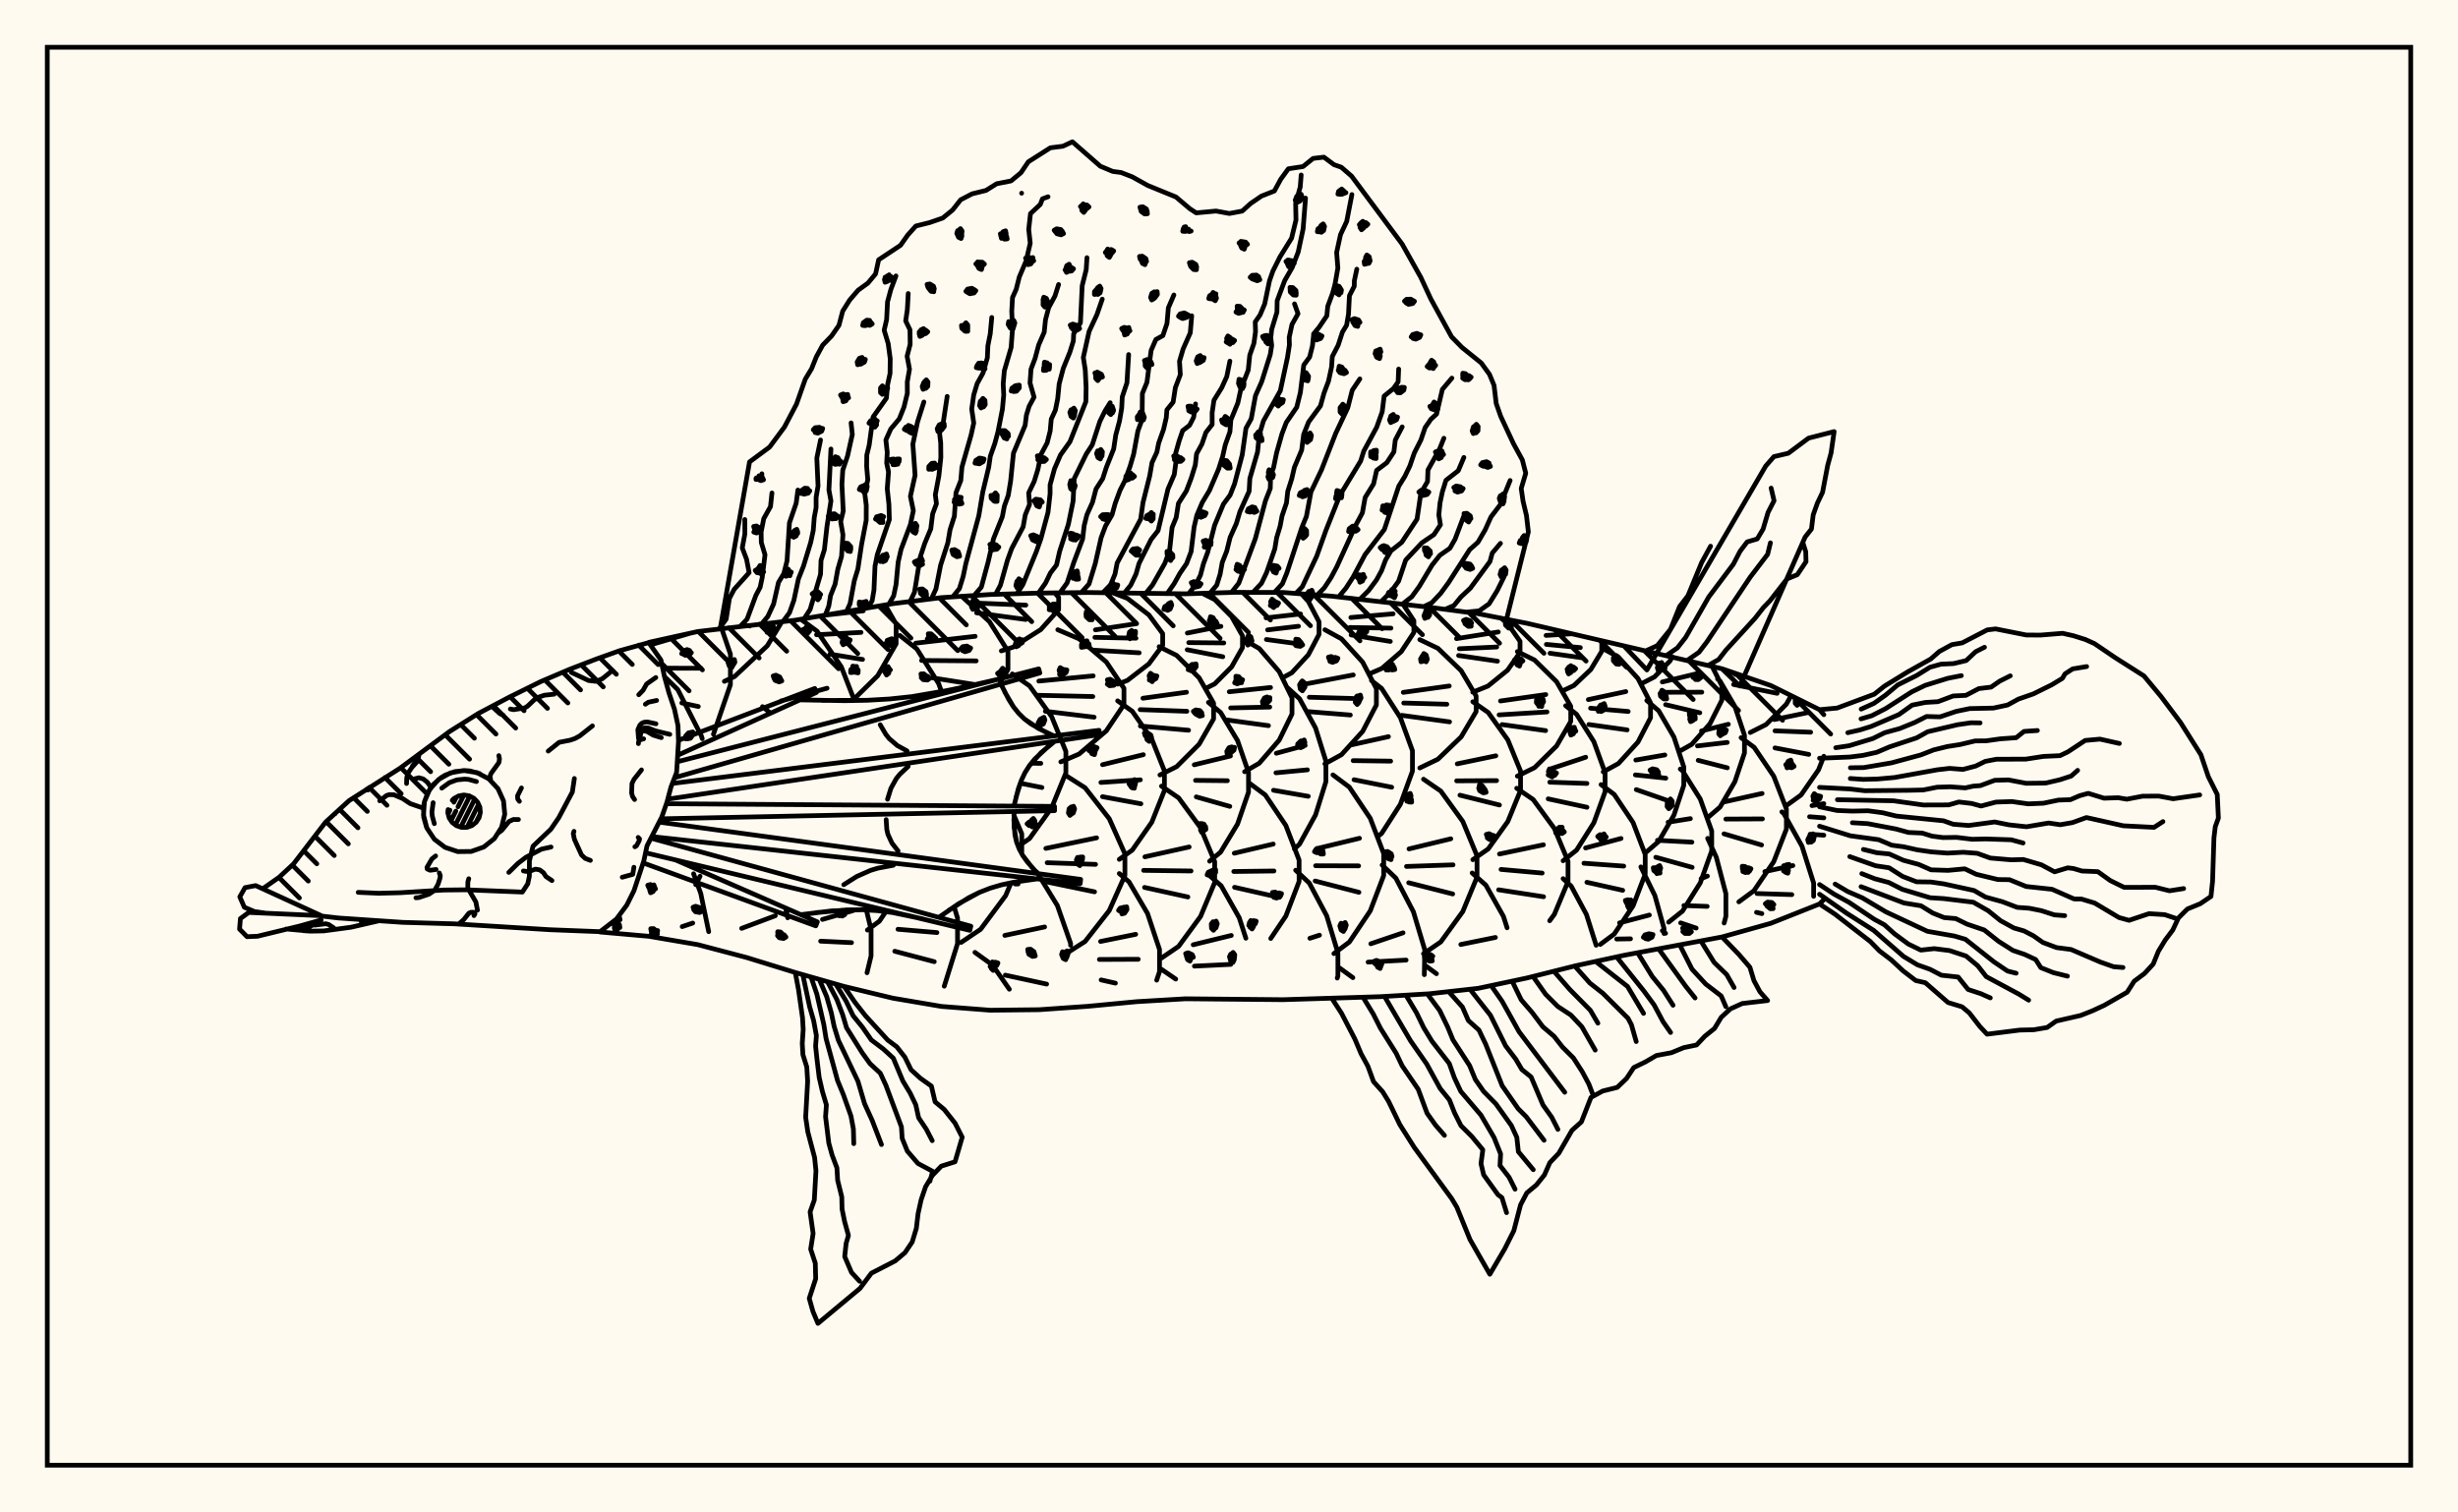 <svg xmlns="http://www.w3.org/2000/svg" width="520" height="320"><rect x="0" y="0" width="520" height="320" fill="floralwhite"/><rect x="10" y="10" width="500" height="300" stroke="black" stroke-width="1" fill="none"/><path stroke="black" stroke-width="1" fill="none" stroke-linecap="round" stroke-linejoin="round" d="
M 137.25 135.91 147.6 133.62 168.24 131.22 188.88 127.72 199.19 126.44 209.51 125.78 219.83 125.48 230.15 125.36 250.79 125.64 261.11 125.33 271.43 125.35 281.75 126.14 302.38 128.48 312.7 129.84 323.02 131.87 364.3 141.49 374.62 145.04 384.93 150.15 385.84 151.21 
M 385.84 190.34 384.93 191.26 374.62 195.35 364.3 198.24 343.66 202.1 333.34 204.33 323.02 206.92 312.7 209.11 302.38 210.26 292.06 210.87 271.43 211.51 250.79 211.32 240.47 211.93 230.15 212.91 219.83 213.63 209.51 213.74 199.19 212.94 188.88 211.19 178.56 208.7 168.24 205.76 157.92 202.58 147.6 199.86 137.28 198.1 126.95 197.19 
M 148.47 190.11 148.25 189.04 146.73 184.87 
M 147.18 187.18 148.1 185.39 
M 148.56 156.29 148.39 155.73 143.4 145.92 140.57 143.14 
M 150.93 155.35 154.52 144.87 154.52 138.39 152.67 133 
M 137.59 136.44 145.99 133.98 
M 140.19 141.37 148.33 141.39 
M 144.24 148.73 147.73 149.48 
M 166.64 194.19 166.23 192.31 
M 153.24 144.16 155.4 143.14 162.32 136.64 165.42 131.53 
M 157.92 132.35 158.63 132.45 
M 166.68 192.7 166.8 192.52 
M 162.73 150.66 161.31 149.51 
M 180.75 148.21 177.98 141.07 172.85 133.54 169.41 131.02 
M 165.19 148.32 174.97 145.61 
M 184.28 197.84 184.28 196.67 183.28 192.54 
M 174 194.53 180.43 192.68 
M 180.34 148.22 185.68 142.97 189.58 136.22 189.58 132.04 187.25 128 
M 174.54 130.15 182.63 129.24 
M 172.74 134.3 182.15 133.8 
M 175.58 138.4 182.48 139.52 
M 183.5 196.78 186.04 194.9 187.39 192.9 
M 199.2 146.37 198.56 144.6 193.96 137.3 190.37 134.45 
M 202.41 200.15 202.57 199.61 202.57 194.25 201.85 191.84 
M 189.97 196.61 198.21 197.31 
M 211.62 144.26 213.24 141.66 213.24 137.78 209.31 131.51 203.44 126.16 
M 193.71 136.08 206.3 134.63 
M 194.96 139.74 206.52 139.83 
M 197.32 143.43 206.11 144.81 
M 203.32 199.4 207.45 196.62 212.75 189.49 213.9 186.77 
M 216.16 180.62 216.16 176.42 214.5 172.5 
M 211.84 137.71 214.28 136.94 220.17 133.21 223.96 128.99 223.96 126.38 223.12 125.44 
M 205.03 127.53 217.02 128.03 
M 206.6 129.66 217 131.07 
M 215.41 179.07 217.81 177.41 222.48 170.9 225.49 163.54 225.49 158.98 222.48 151.62 217.81 145.12 214.16 142.58 
M 218.19 161.48 220.19 161.51 
M 215.85 165.71 220.43 166.62 
M 226.49 200 226.49 199.59 223.69 191.59 219.36 184.53 218.88 184.14 
M 212.57 197.91 220.99 196.12 
M 224.42 161.19 228.28 159.54 234.05 154.63 237.78 149.07 237.78 145.63 234.05 140.07 228.28 135.16 223.78 133.24 
M 219.77 144.1 231.27 143 
M 219.33 147.1 231.19 147.37 
M 221.15 150.49 231.47 151.74 
M 228.48 199.88 229.55 199.2 234.67 192.65 237.98 185.23 237.98 180.64 234.67 173.22 229.55 166.67 225.55 164.12 
M 221.25 179.5 231.99 177.27 
M 221.53 182.53 231.77 182.88 
M 221.82 186.67 231.56 188.69 
M 236.44 144.75 238.51 143.96 243.05 140.46 245.97 136.51 245.97 134.06 243.05 130.1 238.51 126.6 235.5 125.45 
M 231.74 133.26 240.46 131.95 
M 231.63 134.85 240.32 135.03 
M 231.12 137.55 241 138.12 
M 236.79 181.82 239.54 179.86 243.67 173.95 246.34 167.25 246.34 163.1 243.67 156.4 239.54 150.49 236.44 148.28 
M 233.25 161.79 241.88 159.67 
M 232.9 165.55 241.25 164.99 
M 233.24 168.56 241.36 170.06 
M 244.59 198.77 242.77 193.28 238.84 186.57 236.79 184.82 
M 232.83 199.19 240.26 197.68 
M 245.39 163.97 248.93 162.2 253.68 157.46 256.74 152.1 256.74 148.77 253.68 143.41 248.93 138.67 245.22 136.82 
M 241.79 147.73 251.01 146.46 
M 241.21 150.14 251.09 150.49 
M 241.25 153.61 251.45 154.5 
M 250.63 198.47 253.98 193.9 256.97 186.74 256.97 182.3 253.98 175.13 249.34 168.8 245.72 166.33 
M 242.21 181.28 251.57 179.2 
M 241.94 184.15 251.97 184.28 
M 242.13 187.76 251.3 189.78 
M 255.33 145.52 256.98 144.69 260.55 141.1 262.85 137.03 262.85 134.52 260.55 130.45 256.98 126.86 254.35 125.53 
M 251.19 133.94 258.29 132.52 
M 251.48 135.96 258.9 136.03 
M 251.16 137.47 258.69 138.95 
M 255.9 182.21 258.22 180.29 261.81 174.34 264.13 167.6 264.13 163.43 261.81 156.69 258.22 150.74 255.65 148.61 
M 252.65 161.81 260.31 159.95 
M 252.92 165.11 259.66 165.18 
M 253.08 168.6 260.17 170.61 
M 263.57 198.51 262.16 194.16 258.35 187.42 255.9 185.27 
M 258.18 198.48 260.49 197.92 
M 263.3 163.28 266.4 161.48 270.62 156.6 273.33 151.06 273.33 147.64 270.62 142.1 266.4 137.21 263.11 135.31 
M 260.06 146.36 268.79 145.46 
M 260.35 149.78 268.62 149.6 
M 259.65 152.34 268.35 153.53 
M 268.83 198.56 272.03 193.81 274.83 186.5 274.83 181.97 272.03 174.66 267.68 168.2 264.29 165.68 
M 261.12 180.52 269.36 178.58 
M 261.01 184.39 269.51 184.28 
M 261.17 187.73 270.06 189.75 
M 271.32 143.41 273.29 142.34 276.79 138.53 279.05 134.22 279.05 131.56 276.79 127.25 275.33 125.65 
M 267.84 130.73 275.14 129.9 
M 268.17 133.27 274.7 132.5 
M 267.91 135.3 274.55 136.2 
M 273.83 179.61 274.92 178.61 278.31 172.41 280.5 165.39 280.5 161.05 278.31 154.03 274.92 147.83 272.36 145.49 
M 270.01 159.37 276.11 157.72 
M 269.93 163.51 276.59 162.88 
M 269.42 167.2 276.77 168.48 
M 282.09 198.46 280.67 193.76 276.98 186.82 274.1 184.12 
M 277.11 198.52 279.14 197.86 
M 280.29 161.6 283.79 159.68 288.28 154.74 291.18 149.15 291.18 145.69 288.28 140.1 283.79 135.16 280.29 133.24 
M 276.45 144.67 286.29 142.8 
M 276.99 147.52 286.18 147.78 
M 276.76 150.56 285.67 151.28 
M 286.07 198.41 289.88 192.72 292.73 185.24 292.73 180.61 289.88 173.13 285.45 166.53 281.99 163.95 
M 278.77 179.5 287.6 177.36 
M 278.32 183.17 287.42 183.2 
M 278.23 186.4 287.49 188.79 
M 289.97 142.45 292.33 141.43 296.45 137.86 299.11 133.83 299.11 131.33 296.79 127.81 
M 285.78 130.65 294.72 129.87 
M 285.58 132.76 294.26 132.9 
M 285.84 134.34 294.13 135.71 
M 291.71 176.79 292.29 176.33 296.26 170.16 298.81 163.16 298.81 158.83 296.26 151.84 292.29 145.66 290.14 143.99 
M 285.84 157.61 293.73 155.86 
M 286.27 160.93 294.2 161.04 
M 286.45 164.97 294.42 166.56 
M 300.55 198.05 299.01 192.9 295.3 185.79 292.4 183.02 
M 294.18 198.26 296.82 197.36 
M 300.36 162.48 304.2 160.63 309.11 155.91 312.28 150.56 312.28 147.25 309.11 141.9 304.2 137.17 300.36 135.33 
M 296.87 146.49 306.59 145.14 
M 296.96 148.74 306.08 149 
M 296.54 151.35 306.66 152.73 
M 305.93 197.73 309.46 192.86 312.47 185.58 312.47 181.07 309.46 173.8 304.8 167.37 301.15 164.86 
M 298.08 179.61 306.92 177.47 
M 297.55 183.32 307.4 182.98 
M 298.01 186.77 307.32 189.14 
M 311.57 146.45 314.79 145.15 318.92 141.81 321.57 138.03 321.57 135.69 318.92 131.9 317.54 130.79 
M 308.13 135.12 316.97 133.71 
M 308.73 137.26 316.64 136.89 
M 308.57 138.69 316.8 139.89 
M 311.58 181.89 314.83 179.62 318.99 173.8 321.68 167.22 321.68 163.14 318.99 156.55 314.83 150.74 311.58 148.47 
M 308.29 161.61 316.45 159.91 
M 308.16 165.21 316.61 165.16 
M 308.86 168.24 317.22 170.32 
M 318.83 196.3 318.06 193.89 314.34 187.28 311.44 184.7 
M 321 164.21 324.64 162.42 329.3 157.83 332.3 152.64 332.3 149.43 329.3 144.23 324.64 139.65 321 137.86 
M 317.44 148.31 327.02 146.95 
M 317.14 151.25 327.27 150.63 
M 317.76 153.3 326.98 154.58 
M 327.84 194.81 328.83 193.46 331.72 186.52 331.72 182.22 328.83 175.28 324.35 169.16 320.86 166.77 
M 317.22 180.69 326.52 178.74 
M 317.55 183.95 326.25 184.72 
M 317.04 188.26 326.55 189.73 
M 330.73 146.1 332.97 145.04 336.55 141.64 338.86 137.79 338.86 135.63 
M 327.08 134.44 332.44 134.1 
M 327.14 136.34 334.33 137.02 
M 327.91 138.21 334.7 139.17 
M 330.68 182.12 333.53 179.87 337.19 174.08 339.56 167.53 339.56 163.47 337.19 156.92 333.53 151.13 331.22 149.31 
M 328.23 162.61 335.46 160.21 
M 327.86 165.49 335.72 165.76 
M 327.53 169.02 335.73 170.8 
M 335.62 193.49 332.39 187.48 330.68 185.9 
M 339.17 163.31 342.39 161.54 346.52 157 349.18 151.87 349.18 148.7 346.52 143.56 342.39 139.03 339.17 137.26 
M 336.02 148.02 343.95 146.32 
M 336.49 149.84 344.45 150.53 
M 336.13 153.29 344.23 154.43 
M 345.18 192.12 345.48 191.68 348.05 184.94 348.05 180.77 345.48 174.03 341.49 168.08 338.71 166 
M 335.43 179.41 342.94 177.4 
M 335.09 182.64 343.51 183.25 
M 335.71 186.67 343.29 188.37 
M 347.48 144.53 350.03 143.21 353.3 139.83 353.78 138.96 
M 348.38 180.2 350.9 178.03 354.13 172.46 356.21 166.16 356.21 162.25 354.13 155.95 350.9 150.38 348.38 148.21 
M 346.06 160.81 352.21 159.73 
M 345.97 163.95 352.41 164.64 
M 346.16 167.06 352.49 169.27 
M 350.65 191.47 350.09 189.47 347.13 183.41 
M 355.47 158.86 357.89 157.49 361.76 153.11 364.26 148.15 364.26 145.08 362.2 140.99 
M 351.67 144.29 359.51 142.4 
M 352.13 146.47 360.02 146.45 
M 352.37 149.09 359.6 150.81 
M 357.28 190.64 359.7 186.79 362.12 180.02 362.12 175.83 359.7 169.06 355.94 163.08 355.47 162.71 
M 352.9 173.96 357.61 173.2 
M 350.64 177.79 357.93 178.18 
M 350.29 181.38 357.98 183.51 
M 361.43 172.86 363.88 170.76 367.02 165.39 369.05 159.31 369.05 155.55 367.02 149.46 363.88 144.09 363.36 143.65 
M 359.96 154.65 365.64 153.24 
M 359.1 157.82 365.4 157.08 
M 359.26 160.87 365.42 162.45 
M 365.12 189.57 365.12 189.08 363.09 181.36 361.26 177.38 
M 359.87 185.91 361.21 185.36 
M 370.28 154.98 373.62 153.3 377.9 149 378.93 147.17 
M 366.75 144.82 375.96 146.69 
M 371.04 188.47 375.24 182.32 377.92 175.41 377.92 171.14 375.24 164.22 371.1 158.12 368.33 156.08 
M 364.6 169.7 372.78 167.88 
M 365.11 173.3 372.85 173.26 
M 364.72 176.42 372.67 178.78 
M 378.13 170.29 381.02 168.2 384.72 162.87 385.84 160.01 
M 375.37 152.24 382.58 150.74 
M 375.51 154.63 383.05 154.92 
M 375.5 158.24 382.65 159.61 
M 383.27 185.53 381.22 179.04 377.39 172.16 376.96 171.77 
M 373.36 184.41 379.29 183.13 
M 383.33 170.45 385.84 170.03 
M 382.82 172.8 385.84 173.04 
M 382.93 176.5 385.84 176.71 
M 131.18 194.59 130.96 193.7 
M 149.93 197.12 148.47 190.11 
M 144.32 196.05 146.55 195.3 
M 152.67 133 152.67 133 
M 156.9 196.42 164.02 193.75 
M 165.42 131.53 165.42 131.53 
M 183.42 205.81 184.28 202.25 184.28 197.84 
M 173.61 199.13 180.14 199.44 
M 174.54 130.15 174.54 130.15 
M 199.76 208.66 202.41 200.15 
M 189.29 201.26 197.65 203.47 
M 213.53 209.3 209.95 204.16 206.25 201.5 
M 223.12 125.44 223.12 125.44 
M 212.68 206.32 221.42 208.21 
M 225.55 201.75 228.48 199.88 
M 235.5 125.45 235.5 125.45 
M 244.7 207.38 245.3 205.59 245.3 200.88 244.59 198.77 
M 232.58 203 240.8 202.96 
M 232.95 207.33 235.97 208.01 
M 245.72 202.7 249.34 200.23 250.63 198.47 
M 248.73 207.15 245.68 205.06 
M 252.43 199.89 258.18 198.48 
M 252.68 204.41 260.38 204.04 
M 275.33 125.65 275.33 125.65 
M 282.9 206.94 283.04 206.48 283.04 201.62 282.09 198.46 
M 282.19 201.76 285.45 199.32 286.07 198.41 
M 286.21 206.85 283.38 204.79 
M 296.79 127.81 296.79 127.81 
M 301.32 206.22 301.41 200.94 300.55 198.05 
M 290 199.68 294.18 198.26 
M 289.43 203.56 297.47 203.13 
M 301.15 201.79 304.8 199.29 305.93 197.73 
M 303.89 206.02 301.75 204.45 
M 309.04 199.83 316.36 198.34 
M 332.44 134.1 332.44 134.1 
M 337.67 199.99 335.62 193.49 
M 338.55 199.82 341.49 197.63 345.18 192.12 
M 352.03 197.51 352.03 196.44 350.65 191.47 
M 342.62 195.26 348.93 193.6 
M 342.02 198.68 344.94 198.63 
M 362.2 140.99 362.2 140.99 
M 353.01 195.11 355.94 192.77 357.28 190.64 
M 352.36 197.46 351.67 196.92 
M 364.75 195.29 365.12 193.87 365.12 189.57 
M 356.23 191.59 361.16 191.77 
M 355.55 195.26 358.83 196.36 
M 367.86 190.81 371.04 188.47 
M 383.68 189.64 383.68 186.83 383.27 185.53 
M 371.7 189.05 379.07 189.28 
M 371.59 193.03 372.73 193.3 
M 147.6 133.62 147.6 133.62 
M 152.36 133.04 158.57 97.73 162.81 94.59 165.96 90.34 168.5 85.5 170.36 80.22 171.69 78.02 172.7 75.49 174.04 73.03 175.92 71.09 177.48 68.84 178.28 65.82 179.76 63.47 181.54 61.4 183.61 59.9 185.23 57.96 185.88 54.97 190.51 51.9 192.02 49.75 193.75 47.82 196.7 47.08 199.45 46.13 201.54 44.42 203.23 42.27 205.66 41.01 208.59 40.29 210.84 38.88 213.89 38.28 215.99 36.54 217.54 34.24 222.21 31.27 224.85 30.94 226.87 30 232.77 35.16 235.41 36.27 237.17 36.5 239.54 37.42 242.81 39.24 248.78 41.68 251.74 44.18 253.07 45.04 257.26 44.65 260.08 45.17 262.79 44.66 264.58 43.05 266.86 41.49 269.6 40.41 270.94 37.93 272.56 35.71 275.66 35.24 277.79 33.52 280.07 33.25 282.23 34.85 283.76 35.38 285.94 37.27 296.63 51.64 300.56 58.65 302.69 63.24 307.08 71.25 309.29 73.51 313.36 76.79 315.1 79.19 316.07 81.53 316.53 85.37 317.48 88.08 320.18 93.87 322.06 97.31 322.78 100.12 321.82 103.35 322.21 106.05 322.93 109.07 323.33 112.54 318.71 131.02 
M 312.7 129.84 312.7 129.84 
M 152.1 133.07 153.62 131.01 154.31 126.61 155.31 124.7 158.48 121.16 157.94 118.34 157.03 115.92 157.58 112.96 157.57 109.91 
M 156.61 132.51 158.04 131.01 159.91 125.97 160.81 124.26 161.25 122.18 161.84 117.37 161.06 114.79 161.02 112.56 161.58 109.72 163 107.19 163.31 104.3 
M 161.12 132 162.43 130.44 163.66 127.78 164.69 123.24 165.82 121.36 166.5 118.66 167.01 110.61 168.43 106.48 168.8 103.68 
M 165.63 131.51 167.02 129.64 167.95 127.02 168.91 122.49 169.98 119.78 171.51 114.75 172.05 112.22 172.26 109.48 172.65 107.41 172.65 105.24 173.06 102.83 172.8 96.92 173.59 93.09 
M 170.13 130.9 171.39 128.93 173.59 121.5 173.69 118.57 174.4 116.32 174.96 111.3 175.79 105.98 175.36 103.66 175.79 95 
M 174.6 130.14 175.33 128.24 175.71 126.01 176.67 123.59 177.24 120.44 178.03 117.72 178.33 113.14 177.85 110.35 178.39 108.14 178.11 102.51 178.29 99.47 179.3 96.48 180.31 91.92 180.05 89.47 
M 179.08 129.38 179.84 127.71 180.73 122.88 181.49 120.37 182.27 115.2 183.25 110.07 183.26 106.91 182.96 104.51 183.58 101.49 183.34 98.64 183.37 96.29 183.88 94.18 184.7 88.23 187.52 84.25 187.79 81.3 188.29 79.02 188.33 75.89 187.9 72.69 187.05 69.87 187.57 67.61 187.76 63.86 188.47 61.23 189.54 58.38 
M 183.55 128.63 184.5 127.13 184.89 124.85 185.11 119.79 185.6 117.34 188.15 109.93 188.05 106.66 187.7 103.41 187.97 99.85 187.58 97.97 187.7 95.69 187.41 93.08 188.45 90.76 190.24 88.63 191.24 86.13 191.95 83.21 191.94 80.78 192.41 78.11 191.9 75.37 192.55 72.84 192.51 69.78 191.6 67.9 191.95 65.52 192.14 62.1 
M 188.03 127.87 189.06 126.06 189.56 123.69 190.01 118.93 190.62 116.25 192.6 110.98 193.22 108.03 192.6 105.01 193.59 100.54 193.12 93.96 194.11 89.27 195.45 85.05 
M 192.53 127.27 193.46 125.32 194.68 117.85 195.62 115 196.91 111.89 197.3 108.73 198.11 106.57 197.87 104.67 198.62 100.71 199.04 96.79 199.01 93.71 198.77 91.66 199.53 89.5 200.38 83.87 
M 197.03 126.71 198 124.62 198.99 119.58 200.51 114.88 200.99 112.07 201.9 109.23 202.24 104.26 203.26 101.66 203.5 98.82 205.44 92.04 206 89.5 205.57 86.54 206 83.55 206.72 81.16 207.96 78.92 208.88 75.69 208.99 73.15 209.49 70.63 209.81 67.17 
M 201.55 126.29 202.97 124.53 203.77 121.92 204.33 119.24 207.07 109.12 207.91 104.1 209.17 98.84 209.51 96.51 210.46 93.83 211.12 91.39 212.07 86.54 212.34 83.58 212.23 81.21 212.47 78.45 213.91 73.51 214.2 69.57 214.04 65.86 214.2 62.95 214.98 61.21 215.64 58.59 217.08 55.2 217.95 51.45 217.63 48.52 218 45.2 220.09 43.24 220.53 42.07 221.72 41.63 
M 206.08 126 207.61 124.21 209.04 118.93 210.17 114.01 212.05 109.32 212.48 107.08 213.3 104.81 213.8 101.79 214.4 95.89 216.87 89.99 217.14 87.83 217.72 85.95 218.76 84.03 217.91 81.04 218.11 78.12 218.97 75.84 219.74 72.97 220.91 70.28 221.18 67.64 221.86 65.08 223.19 62.61 223.95 60.19 
M 210.61 125.75 211.64 123.83 213.13 118.54 214.03 116.05 216.45 111.46 216.9 108.94 217.81 106.72 217.62 104.28 218.79 101.85 219.58 99.28 220.2 96.19 221.53 93.71 222.17 91.18 222.4 88.67 223.27 86.79 223.76 84.37 224.07 81.22 224.94 77.94 226.33 74.52 227.07 72.15 227.14 70.62 228.57 68.31 228.94 60.44 229.79 57.07 229.95 54.52 
M 215.15 125.61 216.38 123.71 219.26 116.67 220.21 113.96 221.71 108.41 222.15 104.46 222.15 102.59 223.08 99.2 224.35 96.26 226.36 93.44 229.72 84.98 229.77 81.96 229.59 78.27 229.18 75.63 230.4 70.13 232.06 66.56 233.19 63.29 
M 219.69 125.48 221.19 123.36 222.22 121.23 223.51 119.54 224.17 116.65 226.01 110.96 227.02 106.03 227.26 101.25 229.82 96.03 231.07 94.12 232.68 89.16 233.79 86.91 234.86 85.2 
M 224.22 125.43 225.75 123.33 227.14 119.07 229.03 114.05 229.37 111.16 229.94 108.91 231.12 106.29 231.87 103.45 233.28 101.27 234.06 98.86 235.6 95 236.04 92.06 236.84 89.07 237.3 86.36 237.42 83.96 238.41 81 238.77 75.01 
M 228.76 125.37 230.38 123.57 231.7 119.26 232.94 113.78 233.88 111.28 235.25 108.93 235.92 106.52 236.95 103.73 237.96 101.74 239.08 98.64 239.83 96.08 240.72 91.21 241.62 88.73 241.67 83.26 242.64 80.89 243.52 74.15 244.53 71.83 246.01 71.01 246.88 68.44 247.17 65.13 248.34 62.41 
M 233.3 125.41 234.96 123.71 235.88 121.47 236.34 119.12 241.31 109.85 241.8 106.36 243.23 100.67 243.71 97.89 244.74 95.67 245.12 93.75 246.16 90.84 246.73 88.37 246.86 86.72 248.18 85.08 248.65 82.03 249.7 79.27 249.53 76.42 250.3 73.82 251.81 70.42 252.11 66.81 
M 237.84 125.49 239.21 123.81 240.33 121.45 240.96 119.23 243.51 114.15 244.99 112.27 247.09 103.48 248.42 100.4 248.75 97.95 248.7 95.95 249.47 93.23 250.2 91.11 251.66 89.98 252.52 88.29 252.92 85.46 
M 242.38 125.55 243.82 123.77 246.43 119.18 247.43 116.48 247.96 111.6 248.83 109.49 249.3 106.51 250.98 103.88 252.02 101.13 252.87 98.39 253.14 96.01 254.27 93.96 255.11 91.51 256.44 89.8 256.43 87.33 256.82 84.68 258.46 82.03 259.53 79.67 260.19 76.4 
M 246.92 125.6 248.39 123.5 249.59 121.34 251.02 119.25 251.98 116.71 252.62 111.49 253.2 109.01 254.34 106.32 255.85 103.8 257.81 99.23 258.66 96.55 259.2 94.16 260.2 91.34 260.39 88.87 261.87 85.26 262.5 82.36 264.07 78.3 264.39 75.15 265.27 72.65 265.61 70.19 265.55 68.11 266.58 66.62 267.55 64.3 268.56 59.43 269.28 57.36 270.77 54.38 273.24 50.39 274.17 46.55 274.1 43.03 275.07 39.56 275.27 37.02 
M 251.45 125.62 252.94 123.74 253.96 121.69 254.58 119.33 255.49 116.85 256.96 111.12 258.82 106.66 260.24 104.74 261.17 102.39 262.8 96.22 263.59 90.62 264.71 88.58 265.6 83.72 266.92 80.75 268.73 75.01 269.03 73.09 268.84 71.45 269.03 69.7 270.14 66.05 270.19 63.63 271.78 59.37 273.37 56.61 274.64 53.32 275.68 48.43 276.19 41.91 
M 255.99 125.48 257.4 123.81 258.12 121.5 258.57 119.01 259.52 116.6 260.24 113.7 261.55 110.78 262.31 108.26 264.26 103.94 264.41 101.24 266.04 95.63 266.41 91.97 267.29 89.06 270.86 82.66 272.37 75.63 272.78 72.99 272.74 71.36 273.32 68.66 274.6 66.37 273.86 64.29 
M 260.53 125.34 262.07 123.39 265.57 113.97 267.7 105.99 268.73 103.35 268.81 100.56 269.42 98.96 270.07 95.8 271.2 91.81 272.11 89.4 274.33 86.16 275.1 83.03 275.82 77.23 277.06 75.54 277.66 73.14 277.92 70.62 279.05 69.25 280.7 66.81 280.89 64.81 281.91 62.05 282.43 60.12 283.03 56.7 282.77 53.42 283.59 49.64 284.9 46.84 286 41.16 
M 265.07 125.34 266.88 123.4 267.96 121.12 269.69 116.13 270.07 113.8 270.82 111.31 271.22 109.17 272.16 106.4 272.43 103.96 273.26 101.35 273.84 98.86 275.37 95.23 275.79 91.94 276.84 89.29 279.35 85.87 280.09 83.2 281.05 80.64 281.7 77.64 281.85 75.44 283.09 73.05 283.99 70.28 284.88 68.8 285.28 66.46 285.48 62.55 286.5 60.56 286.52 59.39 287.04 56.95 
M 269.6 125.35 271.29 123.53 272.22 121.27 275.4 111.63 276.38 109.25 277.34 104.07 279.56 99.43 282.58 91.68 285.12 86.29 286.07 82.57 287.68 80.17 
M 274.14 125.56 275.5 124.15 278.55 117.69 280.52 112.18 283.45 104.82 287.85 97.54 288.52 95.43 291.24 90.4 292.41 87.12 292.82 83.8 294.77 82.22 295.78 80.8 295.89 78.08 
M 278.66 125.91 280.17 124.36 281.58 122.21 282.8 119.92 286.81 111.13 288.22 108.5 288.8 105.27 290.59 102.37 291.23 99.52 293.39 97.89 294.88 95.61 295.18 93.11 296.64 90.32 
M 283.19 126.3 284.73 124.45 286.25 122.1 288.78 117.35 292.87 112.02 295.91 102.87 297.19 100.81 298.25 98.61 299.2 95.85 300.6 93.08 301.5 90.45 302.73 88.68 303.91 87.61 305.13 82.4 307.15 80 
M 287.7 126.78 289.54 124.94 291.2 122.71 292.28 120.73 293.11 118.51 294.26 116.55 296.54 114.75 299.78 109.84 300.59 104.31 302 101.87 302.09 99.43 304.5 95.1 305.46 92.72 
M 292.21 127.26 294.23 125.24 295.88 122.96 297.38 118.5 300.79 114.86 303.36 113.11 304.73 111.04 304.39 108.94 304.65 106.36 305.13 104.09 305.9 101.62 308.5 99.59 309.69 96.78 
M 296.72 127.8 298.69 126.24 300.26 124.07 302.96 119.56 304.6 117.49 306.73 116 307.83 114.07 309.67 109.19 
M 301.22 128.34 302.89 127.54 304.77 125.55 306.44 123.28 310.91 116.3 312.67 114.72 314.19 112.11 315.42 109.37 317.4 106.77 319.47 101.66 
M 305.73 128.92 307.59 128.11 309.07 126.3 311.07 124.43 315.21 118.8 315.69 117.02 317.43 114.96 
M 310.23 129.51 312.94 129.24 315.03 127.75 316.74 124.97 318.19 122.02 
M 143.53 156.64 172.37 145.66 172.72 146.5 143.42 159.77 
M 143.32 161.16 219.74 141.52 219.98 142.39 142.71 164.54 
M 142.24 165.76 232.51 154.52 232.64 155.42 141.27 169.08 
M 140.99 170.05 223.09 170.61 223.1 171.52 139.81 173.24 
M 139.46 173.94 228.62 186.06 228.51 186.96 137.9 177 
M 137.72 177.34 205.39 195.96 205.17 196.84 136.88 180.5 
M 142.91 181.94 172.92 195.05 172.58 195.89 136.67 182.79 
M 169.24 148.08 178.74 148.25 183.47 148.16 188.19 147.89 192.88 147.39 202.19 145.79 211.45 143.65 
M 211.75 144.75 213.43 148.02 214.39 149.53 215.49 150.9 216.73 152.12 219.66 154.11 222.97 155.71 
M 223.12 156.85 220.22 159.27 217.78 161.99 216.82 163.51 216.05 165.15 215.43 166.89 214.51 170.55 
M 214.52 171.7 214.53 175.03 215.06 178.17 215.62 179.62 216.37 181.01 217.31 182.32 219.51 184.82 
M 219.37 185.96 214.33 186.68 211.88 187.21 209.49 187.91 207.19 188.81 202.81 191.2 198.62 194.09 
M 198.34 195.2 191.98 193.66 188.79 193.07 185.59 192.67 182.37 192.48 175.91 192.73 169.41 193.52 
M 174 148.2 183.47 148.16 188.19 147.89 192.88 147.39 197.54 146.69 206.82 144.76 
M 212.56 146.41 214.39 149.53 215.49 150.9 216.73 152.12 218.13 153.18 221.29 154.94 
M 186.21 153.34 187.4 155.37 188.11 156.26 189.83 157.74 191.89 158.88 
M 221.64 158.04 218.92 160.58 217.78 161.99 216.82 163.51 216.05 165.15 214.94 168.7 
M 192.12 162.17 190.35 163.82 189.61 164.74 188.48 166.79 187.76 169.1 
M 214.49 173.38 214.71 176.63 215.06 178.17 215.62 179.62 216.37 181.01 218.37 183.59 
M 187.47 173.41 187.61 175.53 187.84 176.52 188.69 178.37 189.99 180.05 
M 216.84 186.28 211.88 187.21 209.49 187.91 207.19 188.81 204.96 189.92 200.7 192.61 
M 188.99 183.07 185.77 183.67 184.22 184.13 181.27 185.43 178.5 187.18 
M 195.16 194.4 188.79 193.07 185.59 192.67 182.37 192.48 179.15 192.51 172.66 193.09 
M 178.56 208.7 180.9 212.11 183.07 214.88 187.81 220.06 189.71 221.47 191.42 223.65 192.74 226.34 194.73 228.15 197.04 229.79 197.82 233.12 199.75 234.73 202.05 237.64 203.56 240.61 202.04 245.81 199.13 246.73 197.25 248.69 195.81 251.09 194.87 253.85 194.23 256.74 193.85 259.91 192.98 262.77 191.46 265.03 189.38 266.78 184.34 269.38 181.94 272.59 173.04 280 171.98 277.47 171.2 274.71 172.56 270.56 172.48 267.27 171.5 264.29 172.02 260.97 171.38 256.41 172.27 253.9 172.62 247.71 172.33 244.9 170.9 239.49 170.44 236.4 170.86 228.79 170.68 225.76 169.86 223.15 169.72 220.76 169.92 217.83 169.78 215.36 168.92 209.34 168.24 205.76 
M 176.81 208.2 178.98 211.78 180.46 214.88 182.45 217.32 184.33 220.03 186.88 221.95 188.98 223.88 191 228.71 192.55 231.28 193.73 233.74 194.34 236.49 195.96 238.91 197.22 241.34 
M 175.07 207.71 177.04 211.47 178.28 214.73 179.08 217.43 182.41 222.76 184.06 225.05 186.23 227.06 187.41 229.61 190.7 238.42 190.86 240.86 191.95 243.55 194.2 246.16 197.32 247.83 196.72 249.92 
M 173.32 207.21 174.89 210.87 175.87 214.29 176.46 217.15 177.37 220.12 181.5 228.77 182.91 233.54 184.51 237.05 186.48 242.16 
M 171.57 206.71 172.81 210.33 174.28 216.77 174.76 219.75 177.18 228.6 178.39 231.52 180.03 236.14 180.54 238.89 180.62 241.97 
M 169.83 206.21 171.29 213.04 172.13 215.95 172.71 219.11 172.54 221.36 172.85 224.22 173.3 227.96 173.98 230.92 174.83 233.77 174.65 236.27 175.34 241.86 176.02 244.34 177.05 247.09 177.21 249.73 178.08 253.24 178.14 255.79 178.67 258.42 179.49 261.39 179 263.07 178.7 265.87 180.14 269.22 181.85 271.08 
M 364.3 198.24 367.87 201.94 370.2 204.65 371.05 207.47 372.33 209.85 373.95 211.69 368.6 212.31 366.08 213.45 364.14 215.23 362.71 217.6 360.66 219.25 358.92 221.09 356.19 221.66 353.59 222.73 350.43 223.32 348.09 224.68 345.63 225.87 344.1 228.19 342.13 230.07 339.05 230.84 336.58 232.19 334.55 237.37 332.56 239.15 329.76 244.02 327.88 245.98 326.73 248.59 325.03 250.71 323 252.4 321.68 254.92 320.26 260.38 318.34 264.21 315.18 269.6 310.99 262.27 308.2 255.41 307.11 253.6 299.19 242.76 296.14 237.94 293.77 233.04 292.5 230.98 290.58 228.86 289.38 225.58 287.94 222.94 286.61 219.79 283.79 214.36 281.75 211.22 
M 359.84 199.11 362.63 203.62 365.29 206.2 366.85 208.94 
M 355.39 199.99 357.96 205.06 360.85 208.2 364.12 210.71 365.11 212.99 
M 350.93 200.81 356.64 208.7 358.6 211.15 
M 346.46 201.6 349.54 206.6 351.91 209.51 353.94 212.69 
M 342 202.46 347.79 209.7 349.93 212.61 351.83 216.17 353.42 218.45 
M 337.56 203.42 344.31 208.71 347.7 214.41 
M 333.13 204.38 336.35 208 339.09 210.15 344.41 215.44 345.13 216.8 346.15 220.37 
M 328.73 205.49 332.11 209.37 336.44 213.75 338.04 216.48 
M 324.32 206.6 326.97 210.35 329.54 212.93 332.32 214.76 334.66 217.25 337.47 222.18 
M 319.9 207.59 321.82 211.54 324.14 214.23 326.39 217.23 328.78 219.27 330.53 221.51 332.86 223.84 334.73 226.75 336.13 229.36 336.88 231.33 
M 315.46 208.53 317.78 211.85 321.36 218.29 331.03 231.1 
M 310.98 209.3 315.3 214.79 318.52 221.28 320.67 224.1 321.95 226.28 323.91 227.86 326.43 233.8 328.28 236.39 329.58 238.95 
M 306.47 209.8 309.39 213.07 310.64 215.93 312.87 217.93 314.3 220.92 317.79 229.72 321.17 234.57 322.87 236.27 326.65 241.26 
M 301.96 210.28 304.57 213.8 306.26 217.29 307.37 220 310.9 225.45 312.12 228.4 313.87 230.92 316.46 233.55 319.74 238.14 320.89 240.65 321.22 243.68 324.37 247.48 
M 297.43 210.55 299.67 214.29 301.2 217.45 302.94 220.3 306.6 225.01 307.67 228 309.03 230.91 313.29 235.91 316.07 240.67 317.46 244.14 317.33 246.6 319.26 249.09 320.52 251.61 
M 292.9 210.82 298.4 220.2 301.82 225.11 304.67 230.3 306.63 232.72 307.71 235.45 309.07 238.16 311.35 240.43 313.7 243.27 313.31 246.19 313.87 248.56 316.9 252.77 317.74 253.39 318.72 256.57 
M 288.36 211 290.53 214.56 292.05 217.57 295.37 222.85 296.62 225.48 300.03 230.47 301.9 235.53 303.66 238.01 305.58 240.22 
M 384.93 150.15 388.64 149.81 396.51 146.88 398.66 145.17 403.6 142.14 408.43 139.45 410.27 137.84 412.93 136.39 415.11 136.02 420.41 133.27 422.18 133.06 428.66 134.35 431.68 134.37 436.35 133.99 438.61 134.5 441.16 135.3 443.09 136.17 447.45 139.13 453.56 143.01 457.16 147.34 461.3 152.86 465.61 159.68 467.18 164.32 469.07 168.09 469.31 173.09 468.65 174.91 468.37 177.28 468.08 186.43 467.74 189.67 465.47 191.21 462.76 192.32 460.85 194.22 459.66 196.77 458.06 198.9 456.62 201.26 455.52 203.97 453.69 205.96 451.5 207.6 450.01 209.93 445.18 212.7 442.6 213.89 440.16 214.85 434.99 216.04 433.08 217.39 430.27 217.87 427.29 217.94 420.37 218.81 418.85 217.19 416.61 214.3 415.09 213.02 412.12 212.11 407.31 207.92 405.28 207.46 402.62 205.42 400.13 203.11 397.62 201.2 395.67 199.2 388.2 193.42 384.93 191.26 
M 393.74 150.03 396.43 148.82 398.9 147.07 401.48 144.91 405.49 142.91 408.3 141.17 410.63 140.52 413.28 140.4 415.96 139.76 417.95 137.89 419.83 136.94 
M 393.7 152.1 395.95 151.44 398.92 149.92 404.42 146.39 407.29 145 412.05 143.52 414.93 142.95 
M 390.91 155.02 393.44 154.45 395.86 153.69 398.7 152.48 401.73 151.18 404.51 149.19 407.31 148.62 409.98 148.46 413.21 147.25 415.89 147.12 418.63 145.69 421.22 145.38 423.03 144.12 425.28 142.99 
M 388.36 158.2 391.19 157.78 396.18 156.27 398.72 155.02 401.89 154.15 405.09 152.85 407.57 151.59 410.42 151.67 413.82 150.52 416.69 149.92 421.72 149.81 424.72 149.16 427.01 147.91 430.17 146.81 434.05 144.89 436.32 143.52 436.86 142.57 438.49 141.52 441.44 141.03 
M 384.93 160.43 391.32 160.17 394.11 159.82 397.04 159.17 399.74 158.02 405.47 156.12 407.81 154.82 414.15 153.33 416.97 152.92 418.9 152.95 
M 391.46 162.44 394.28 162.4 400.17 161.4 406.37 159.72 409.08 158.66 411.96 157.95 414.63 157.53 417.87 156.76 420.12 156.75 423.19 156.32 426.54 156.08 428.19 154.75 431.02 154.56 
M 391.44 164.71 394.2 164.9 397.22 164.82 400.81 164.5 409.84 162.87 412.44 162.57 415.28 162.79 417.97 162.08 419.98 161.09 422.38 160.63 428.53 160.62 432.29 160.04 435.8 159.88 437.5 159.06 441.13 156.66 444.26 156.38 448.36 157.3 
M 384.93 166.59 391.39 166.93 394.5 167.3 403.79 167.21 406.86 167.14 409.82 166.55 412.6 166.47 415.77 166.7 417.43 166.33 418.95 166.22 421.99 165.09 424.89 165.01 428.66 165.73 432.76 165.68 435.77 164.98 438.18 164.19 439.53 162.99 
M 388.71 169.2 400.57 169.43 406.91 170.32 412.25 170.3 414.4 169.68 417.1 169.99 419.09 170.54 422.26 169.7 425.63 169.59 429.08 170.08 432.31 169.94 435.47 169.28 438.01 169.19 439.93 168.36 441.78 167.85 445.12 168.88 448.11 168.78 449.94 169.09 453.3 168.45 456.74 168.44 459.73 169 465.36 168.19 
M 384.93 170.7 388.65 171.48 391.86 171.61 395.18 171.54 398.3 171.96 401.18 172.66 411.16 173.66 413.21 174.39 416.47 174.65 421.98 173.91 425.02 174.52 428.71 174.92 433.4 174.13 435.87 174.49 438.44 174.04 441.39 172.97 449.21 174.72 455.7 175.05 457.58 173.83 
M 391.88 174.07 395.11 174.26 401.1 175.4 403.75 176.13 406.65 176.26 408.74 176.91 411.06 177.21 413.94 177.17 417.24 177.57 420.1 177.5 425.48 177.68 427.99 178.36 
M 384.93 174.81 391.47 176.84 397.45 177.66 400.2 178.82 402.73 179.16 405.62 179.81 408.58 180.24 412 180.5 415.34 180.32 418.29 180.54 421.05 181.54 425.47 181.92 428.04 181.85 431.86 182.97 434.65 184.46 437.44 183.61 438.65 183.76 440.46 184.29 443.8 184.42 446.44 186.31 449.36 187.74 455.99 187.73 458.96 188.47 461.96 188 
M 394.21 179.72 397.04 180.42 399.69 180.68 402.67 182.02 405.91 182.89 408.53 184.04 412.14 184.15 415.65 183.82 418.09 184.98 422.67 186.09 425.11 186.12 428.64 187.56 434.12 188.15 438.79 190.2 440.32 190.21 443.13 191.06 448.28 194.13 450.41 194.72 454.63 193.31 457.95 193.52 460.64 194.42 
M 391.33 181.24 396.82 183.18 399.64 183.6 402.5 185.43 405.46 186.57 408.47 186.61 411.23 187.01 417.62 188.41 420.04 189.8 423.61 190.78 426.76 191.98 429.29 192.16 431.87 192.68 434.62 193.57 436.8 193.73 
M 393.87 184.84 396.61 185.92 399.57 186.71 402.46 188.17 408.33 189.94 411.2 190.12 417.47 190.89 420.63 192.7 423.22 194.79 426.04 196.34 428.18 196.96 430.19 198 432.17 199.4 435.08 200.49 438.14 200.89 444.35 203.55 447.15 204.54 449.13 204.7 
M 393.71 187.6 402.8 191.05 406.38 191.64 408.89 193.18 411.29 194.14 413.74 194.35 416.14 195.53 419.77 196.76 422.8 199.16 425.84 201.09 428.34 201.94 430.66 203.02 431.74 204.73 434.43 205.8 437.38 206.53 
M 388.23 187.05 390.88 188.62 394 189.97 398.99 192.94 407.75 197.04 413.45 198.04 415.79 198.73 421.81 203.49 424.7 205.45 426.52 205.91 
M 384.93 187.15 388.01 189.18 391.15 190.9 396.5 194.49 398.67 195.67 400.8 197.58 403.72 199.74 406.35 201.02 409.2 200.71 412.44 201.12 415.94 202.28 418.41 204.34 420.2 206.63 427.07 210.32 429.17 211.61 
M 384.93 189.2 390.6 193.17 396.39 196.85 402.69 202.35 405.63 204.13 408.3 205.08 410.7 206.33 414.26 206.72 416.36 209.35 419.03 210.23 421.06 211.13 
M 343.66 136.78 348.41 141.75 373.54 98.61 375.28 96.61 378.32 95.9 382.61 92.7 388.02 91.31 387.37 95.84 386.65 98.48 385.57 104.16 384.48 106.44 383.59 108.93 383.22 111.93 381.88 113.63 368.06 145.15 364.3 141.49 
M 348.1 137.74 350.6 136.6 353.4 133.14 355.32 128.34 357.09 126.05 359.99 119.02 361.88 115.56 
M 352.53 138.69 354.86 137.08 356.61 134.85 361.49 126.31 366.7 119.37 368.12 116.63 369.62 114.65 371.75 114.03 372.99 111.94 374.04 108.41 375.31 105.94 374.69 103.27 
M 356.95 139.72 359.43 138 361.04 135.89 370.27 122.1 373.95 117.28 374.54 114.85 
M 361.37 140.79 363.59 139.54 365.12 137.56 371.29 130.81 373.04 128.57 374.42 127.14 378.05 122.49 380.23 121.59 382.07 118.84 382.01 116.73 381.42 114.86 
M 55.61 188.01 59.05 185.61 62.11 182.77 68.89 173.93 73.86 169.39 84.64 162.53 95.08 154.79 101.2 150.95 107.72 147.51 114.42 144.2 120.55 141.59 126.17 139.43 131.1 137.67 137.25 135.96 139.83 139.65 140.55 143.08 141.51 146.56 142.69 150.08 143.43 153.52 143.54 156.86 143.14 163.42 141.94 166.54 141.1 169.71 140.01 172.85 136.88 178.96 136.2 182.16 134.12 188.44 132.6 191.5 130.41 194.45 126.95 197.12 116.39 196.71 96.09 195.46 85.19 195.15 71.64 194.23 67.99 193.81 
M 121.51 164.71 121.08 167.58 118.2 173.02 116.53 175.45 112.76 179.04 112 182.13 111.99 185.39 111.65 187 110.51 188.74 98.59 188.26 93.84 188.31 84.63 188.88 80.11 188.99 75.78 188.8 
M 55.98 193.17 53.83 192.86 51.69 191.95 50.73 189.75 51.84 187.8 54.09 187.37 68.01 193.75 
M 67.93 194.65 63.37 195.93 54.47 198.09 52.26 198.18 50.68 196.58 50.86 194.35 52.63 193.05 67.83 193.73 
M 90.31 175.2 89.59 172.45 89.79 169.62 90.91 167 92.81 164.9 95.3 163.52 98.09 163.02 100.9 163.46 103.41 164.79 105.35 166.86 106.52 169.45 106.78 172.28 106.11 175.04 104.58 177.43 102.36 179.2 99.68 180.15 96.84 180.18 94.15 179.28 91.89 177.56 90.31 175.2 
M 90.21 174.95 89.64 172.9 89.6 170.76 89.77 169.71 90.51 167.7 91.71 165.94 93.31 164.53 94.23 163.98 96.23 163.25 98.36 163.03 99.42 163.11 101.48 163.68 
M 91.88 174.26 91.44 172.63 91.37 171.79 91.63 169.83 
M 93.46 166.75 95.06 165.59 96.64 165.01 98.32 164.84 99.16 164.91 100.79 165.36 
M 95.03 173.07 94.74 171.97 94.79 171.29 
M 95.68 169.33 96.03 168.95 97.03 168.4 98.14 168.2 99.27 168.38 100.27 168.91 101.05 169.74 101.52 170.77 101.62 171.9 101.35 173.01 100.74 173.96 99.85 174.67 98.78 175.05 97.64 175.06 96.57 174.7 95.66 174.01 95.03 173.07 
M 96.55 168.66 96.02 169.73 
M 95.18 171.42 94.8 172.18 
M 98.15 168.2 96.9 170.69 
M 96.44 171.61 95.42 173.65 
M 99.39 168.44 97.79 171.63 
M 97.73 171.75 96.34 174.53 
M 100.43 169.08 97.47 175 
M 101.25 170.17 98.81 175.04 
M 101.51 172.37 100.69 174 
M 55.78 187.87 56.15 188.23 
M 59 185.64 63.34 189.98 
M 61.84 183.03 65.22 186.41 
M 64.28 180.02 67.02 182.76 
M 66.64 176.94 70.71 181.01 
M 68.99 173.84 73.69 178.54 
M 71.84 171.24 75.73 175.14 
M 74.81 168.77 77.71 171.67 
M 78.1 166.61 81.86 170.38 
M 81.44 164.5 84.87 167.93 
M 84.8 162.42 90.22 167.84 
M 87.96 160.14 91.1 163.27 
M 91.09 157.82 94.96 161.69 
M 94.19 155.47 99.34 160.62 
M 97.46 153.3 100.36 156.19 
M 100.81 151.19 104.92 155.31 
M 104.35 149.29 109.1 154.04 
M 107.91 147.41 110.87 150.37 
M 111.56 145.61 115.82 149.87 
M 115.25 143.85 120.13 148.73 
M 119.07 142.22 122.82 145.97 
M 122.96 140.67 127.62 145.33 
M 126.9 139.17 130.39 142.66 
M 130.92 137.74 133.76 140.58 
M 135.13 136.5 139.24 140.61 
M 99.17 185.92 98.98 186.58 98.96 187.89 100.67 190.83 101.01 192.57 
M 141.7 155.37 138.68 154.64 137.09 154.01 136.44 153.98 135.87 154.14 135.52 154.45 135.29 155.1 135.33 155.94 
M 77.82 167.16 77.59 166.95 
M 138.77 153.14 136.95 152.75 136.31 152.8 135.76 153.03 135.36 153.43 134.94 154.38 135.09 156.3 
M 104.06 149.44 105.76 151 106.47 151.32 
M 70.9 172.1 70.92 172.15 
M 129.61 141.84 127.4 143.62 126.1 144.16 124.52 143.98 120.88 142.27 
M 135.71 162.89 134.12 164.9 133.7 165.76 133.62 167.78 133.82 168.53 134.25 169.16 
M 139.9 156.06 138.19 155.54 136.91 154.78 136.37 154.65 135.89 154.69 135.62 154.9 135.37 156.1 
M 131.64 185.6 133.86 184.99 134.11 183.49 
M 117.24 146.87 115.18 147.09 114.03 147.47 113.02 148.07 111.6 149.42 110.98 149.79 108.65 150.15 107.97 150.01 
M 97.02 195.52 98.1 194.58 99.19 193.21 99.6 193.02 100.24 193.01 100.49 193.32 100.27 193.72 
M 138.91 148.2 137.17 148.57 136.53 149 
M 136.17 156.32 135.38 156.54 135.09 156.93 135.06 157.33 
M 92.16 181.1 91.36 181.74 90.33 183.52 90.38 183.85 90.98 184.13 92.25 183.96 
M 116.57 179.21 114.58 179.65 111.28 181.37 109.55 182.69 107.64 184.58 
M 87.99 189.95 88.61 189.9 90.76 189.18 91.96 188.36 92.67 187.09 93.07 185.84 93.15 185.31 92.94 184.7 
M 116.77 186.31 115.5 185.46 114.97 184.64 114.18 184.04 113.28 183.89 111.78 184.43 110.73 184.27 
M 105.3 176.32 106.14 175.69 107.68 173.81 108.61 173.38 109.68 173.39 
M 135.01 177.18 135.3 177.49 135.22 177.88 134.65 178.96 134.31 179.16 
M 87.97 160.13 88.01 160.87 87.85 161.3 87.27 162.04 
M 80.33 169.43 81.79 168.3 82.32 168.13 83.32 168.15 85.19 168.96 86.79 170.03 89.22 170.87 
M 138.74 143.35 136.79 144.72 136.06 146.03 135.13 146.99 
M 105.53 159.87 105.67 160.57 105.55 161.33 103.88 163.65 103.62 164.35 103.78 164.73 
M 124.9 182.04 123.8 181.61 123.02 180.88 121.52 177.58 121.27 176.36 121.43 175.89 
M 91.24 166.64 90.39 165.49 89.52 164.8 88.61 164.55 87.65 164.8 
M 88.64 159.65 88.38 161.01 87.11 162.4 86.42 163.43 86.05 164.52 86.01 165.77 
M 125.33 153.58 122.65 155.7 121.63 156.26 120.59 156.61 118.29 157.06 115.98 158.91 
M 110.32 166.71 109.48 168.39 109.53 169.07 109.88 169.54 
M 60.54 196.55 65.58 197.01 68.47 196.96 74.27 196.18 80.12 194.83 
M 76.53 195.26 76.42 194.91 
M 70.6 196.32 69.54 195.61 68.92 195.44 66.61 195.73 
M 67.36 195.19 65.61 195.99 64.85 196.97 
M 64.35 195.66 64.58 196.28 64.46 196.94 
M 64.32 196.08 64.28 196.93 
M 139.98 140.38 145.78 146.17 
M 141.78 134.91 148.6 141.73 
M 147.74 133.61 154.03 139.9 
M 154.2 132.81 160.6 139.21 
M 160.7 132.04 166.43 137.78 
M 167.25 131.33 177.4 141.49 
M 173.51 130.33 181.46 138.28 
M 179.72 129.28 187.86 137.42 
M 185.93 128.22 192.71 135.01 
M 192.26 127.3 202.62 137.66 
M 198.72 126.49 204.43 132.21 
M 205.52 126.03 215.66 136.18 
M 212.44 125.69 218.27 131.53 
M 219.5 125.49 228.92 134.91 
M 226.67 125.4 235.93 134.66 
M 233.95 125.42 240.45 131.92 
M 241.34 125.54 248.2 132.41 
M 248.68 125.62 258.12 135.06 
M 255.81 125.49 264.11 133.79 
M 262.91 125.33 268.76 131.18 
M 270.19 125.35 277.23 132.39 
M 277.96 125.85 287.7 135.59 
M 285.96 126.59 292.39 133.03 
M 294.12 127.49 300.92 134.29 
M 302.37 128.48 308.78 134.89 
M 310.73 129.58 317.24 136.09 
M 319.61 131.2 326.63 138.22 
M 328.95 133.28 335.54 139.87 
M 338.48 135.54 344.15 141.21 
M 347.89 137.69 358.2 148 
M 357.26 139.8 367.79 150.32 
M 367.22 142.5 377.11 152.39 
M 379.39 147.4 387.29 155.31 
M 235.36 123.23 235.73 123.7 235.68 124.61 235.27 125.04 234.9 124.57 234.94 123.66 235.36 123.23 
M 234.9 124.69 235.09 124.12 235.88 123.67 236.47 123.78 236.27 124.34 235.49 124.8 234.9 124.69 
M 234.66 109.24 234.22 109.65 233.31 109.69 232.84 109.31 233.28 108.9 234.19 108.87 234.66 109.24 
M 233.29 109.79 233.53 109.24 234.35 108.86 234.93 109.02 234.69 109.57 233.87 109.95 233.29 109.79 
M 247.33 116.82 247.8 117.2 247.96 118.09 247.65 118.6 247.18 118.23 247.02 117.33 247.33 116.82 
M 248.13 117.98 247.53 117.93 246.9 117.27 246.88 116.67 247.47 116.73 248.1 117.38 248.13 117.98 
M 223.34 127.82 223.25 128.41 222.56 129 221.96 129 222.05 128.4 222.74 127.81 223.34 127.82 
M 221.97 128.33 222.56 128.21 223.34 128.67 223.54 129.23 222.95 129.35 222.16 128.89 221.97 128.33 
M 239.41 133.38 239.7 133.9 239.52 134.79 239.04 135.16 238.75 134.63 238.93 133.74 239.41 133.38 
M 239 134.92 239.01 134.32 239.62 133.65 240.22 133.58 240.2 134.18 239.59 134.85 239 134.92 
M 246.22 128.91 246.41 128.34 247.19 127.88 247.79 127.99 247.59 128.56 246.81 129.02 246.22 128.91 
M 247.02 129.14 246.82 128.57 247.17 127.73 247.7 127.46 247.89 128.03 247.55 128.87 247.02 129.14 
M 229.8 129.44 230.39 129.54 230.97 130.23 230.96 130.83 230.37 130.74 229.79 130.04 229.8 129.44 
M 229.73 129.91 230.33 129.92 231 130.54 231.06 131.13 230.46 131.12 229.79 130.5 229.73 129.91 
M 229.05 135.68 229.65 135.65 230.36 136.22 230.47 136.81 229.87 136.83 229.16 136.27 229.05 135.68 
M 229.96 135.58 229.97 136.18 229.38 136.87 228.79 136.97 228.78 136.37 229.37 135.67 229.96 135.58 
M 227 122.37 226.88 121.79 227.32 121 227.89 120.79 228.01 121.38 227.56 122.17 227 122.37 
M 226.78 121.39 227.38 121.38 228.08 121.95 228.18 122.54 227.58 122.56 226.88 121.99 226.78 121.39 
M 226.59 101.99 227.07 102.34 227.27 103.23 226.98 103.76 226.5 103.4 226.3 102.51 226.59 101.99 
M 227.3 103.33 226.75 103.09 226.37 102.27 226.53 101.69 227.08 101.93 227.47 102.75 227.3 103.33 
M 240.01 100.8 239.54 101.17 238.63 101.14 238.19 100.73 238.66 100.35 239.57 100.39 240.01 100.8 
M 239.2 100.08 239.3 100.67 238.82 101.45 238.25 101.63 238.15 101.04 238.63 100.26 239.2 100.08 
M 220.5 106.22 219.99 106.54 219.09 106.4 218.71 105.94 219.22 105.62 220.11 105.76 220.5 106.22 
M 219.08 105.63 219.63 105.86 220.03 106.68 219.88 107.26 219.33 107.03 218.93 106.21 219.08 105.63 
M 241.11 116.37 240.71 116.82 239.81 116.93 239.31 116.6 239.71 116.16 240.61 116.04 241.11 116.37 
M 239.55 116.27 240.15 116.28 240.84 116.87 240.92 117.47 240.32 117.46 239.64 116.87 239.55 116.27 
M 227.54 114.26 226.95 114.13 226.41 113.4 226.45 112.8 227.04 112.93 227.58 113.66 227.54 114.26 
M 226.48 114 226.78 113.48 227.64 113.18 228.2 113.4 227.9 113.92 227.04 114.22 226.48 114 
M 211.31 115.75 210.91 116.2 210.01 116.33 209.51 116 209.9 115.55 210.8 115.42 211.31 115.75 
M 211.1 115.85 210.53 116.05 209.69 115.72 209.41 115.19 209.97 114.99 210.82 115.32 211.1 115.85 
M 210.94 106.09 210.34 106.05 209.69 105.42 209.64 104.82 210.24 104.86 210.89 105.49 210.94 106.09 
M 210.55 106.1 210.17 105.63 210.19 104.73 210.59 104.28 210.97 104.75 210.95 105.65 210.55 106.1 
M 219.45 96.45 220.05 96.4 220.78 96.94 220.92 97.53 220.32 97.58 219.59 97.04 219.45 96.45 
M 219.56 97.28 220 96.88 220.91 96.85 221.37 97.23 220.93 97.63 220.02 97.66 219.56 97.28 
M 208.19 97.11 207.99 97.68 207.21 98.14 206.62 98.04 206.81 97.47 207.59 97.01 208.19 97.11 
M 207.79 97 207.62 97.58 206.86 98.07 206.26 97.99 206.43 97.41 207.19 96.92 207.79 97 
M 219.71 114.06 219.14 114.24 218.31 113.88 218.05 113.33 218.62 113.16 219.45 113.52 219.71 114.06 
M 218.19 113.66 218.77 113.51 219.58 113.91 219.82 114.46 219.24 114.61 218.42 114.22 218.19 113.66 
M 243.57 108.43 243.96 108.88 243.96 109.79 243.57 110.25 243.17 109.79 243.18 108.88 243.57 108.43 
M 243.99 108.79 243.78 109.36 242.99 109.79 242.4 109.67 242.61 109.1 243.41 108.67 243.99 108.79 
M 262.47 121.03 261.93 120.78 261.56 119.95 261.73 119.38 262.28 119.63 262.65 120.46 262.47 121.03 
M 261.47 120.49 261.92 120.09 262.83 120.08 263.29 120.47 262.84 120.86 261.93 120.87 261.47 120.49 
M 253.48 109.26 253.75 108.72 254.58 108.37 255.16 108.55 254.89 109.09 254.06 109.45 253.48 109.26 
M 254.75 108.37 254.54 108.93 253.73 109.35 253.15 109.22 253.37 108.66 254.17 108.24 254.75 108.37 
M 252.01 123.28 252.57 123.05 253.43 123.33 253.74 123.85 253.18 124.08 252.32 123.79 252.01 123.28 
M 252.33 123.99 252.67 123.49 253.54 123.26 254.08 123.52 253.75 124.01 252.87 124.25 252.33 123.99 
M 254.76 115.75 254.9 115.17 255.64 114.64 256.23 114.69 256.09 115.28 255.36 115.81 254.76 115.75 
M 256.19 115.24 255.61 115.41 254.79 115.03 254.54 114.48 255.11 114.31 255.94 114.69 256.19 115.24 
M 256.08 130.48 256.64 130.68 257.09 131.48 256.97 132.06 256.4 131.86 255.96 131.07 256.08 130.48 
M 255.83 131.28 256.4 131.09 257.24 131.44 257.51 131.98 256.94 132.16 256.1 131.82 255.83 131.28 
M 243.4 142.45 243.87 142.82 244.05 143.71 243.75 144.23 243.28 143.86 243.1 142.97 243.4 142.45 
M 243.14 143.88 243.36 143.32 244.16 142.9 244.75 143.03 244.53 143.59 243.73 144.02 243.14 143.88 
M 234.25 144.74 234.67 144.3 235.57 144.22 236.06 144.57 235.64 145 234.74 145.09 234.25 144.74 
M 235.84 144.74 235.25 144.85 234.46 144.4 234.27 143.83 234.86 143.71 235.64 144.17 235.84 144.74 
M 253.02 140.47 253.06 141.07 252.51 141.79 251.92 141.92 251.88 141.32 252.43 140.6 253.02 140.47 
M 252.81 140.59 252.69 141.18 251.97 141.73 251.37 141.7 251.49 141.11 252.21 140.56 252.81 140.59 
M 201.45 116.76 202.04 116.65 202.82 117.11 203.02 117.67 202.43 117.79 201.65 117.33 201.45 116.76 
M 202.92 117.3 202.33 117.41 201.55 116.96 201.35 116.39 201.94 116.28 202.72 116.73 202.92 117.3 
M 203.34 105.23 203.19 105.81 202.44 106.32 201.85 106.26 202 105.68 202.75 105.16 203.34 105.23 
M 201.91 105.69 202.49 105.55 203.29 105.98 203.51 106.54 202.93 106.67 202.12 106.25 201.91 105.69 
M 213.36 92.3 212.76 92.3 212.07 91.71 211.99 91.11 212.59 91.11 213.27 91.7 213.36 92.3 
M 212.12 91.29 212.69 91.49 213.14 92.28 213.02 92.87 212.45 92.67 212 91.88 212.12 91.29 
M 196.02 126.18 195.42 126.17 194.74 125.57 194.66 124.97 195.26 124.98 195.94 125.59 196.02 126.18 
M 196.01 125.74 195.41 125.78 194.69 125.24 194.56 124.65 195.16 124.61 195.89 125.16 196.01 125.74 
M 206.85 128.58 206.27 128.44 205.74 127.7 205.79 127.1 206.37 127.24 206.91 127.98 206.85 128.58 
M 206.19 127.16 206.48 127.69 206.29 128.58 205.81 128.94 205.52 128.41 205.71 127.52 206.19 127.16 
M 193.66 110.72 193.98 111.23 193.83 112.13 193.37 112.51 193.05 112 193.2 111.1 193.66 110.72 
M 193.04 111.11 193.57 111.41 193.88 112.26 193.66 112.82 193.14 112.53 192.83 111.68 193.04 111.11 
M 187.54 117.21 187.71 117.78 187.33 118.61 186.79 118.86 186.62 118.28 186.99 117.46 187.54 117.21 
M 187.33 117.36 187.37 117.96 186.82 118.68 186.23 118.8 186.19 118.2 186.75 117.48 187.33 117.36 
M 243.12 156.86 242.65 156.49 242.47 155.6 242.77 155.07 243.24 155.44 243.42 156.33 243.12 156.86 
M 243.63 156.07 243.03 156.16 242.27 155.68 242.09 155.1 242.69 155.01 243.45 155.5 243.63 156.07 
M 252.77 150.54 253.35 150.41 254.15 150.84 254.37 151.4 253.78 151.53 252.98 151.1 252.77 150.54 
M 254.24 150.8 253.73 151.12 252.83 150.97 252.45 150.51 252.96 150.2 253.85 150.34 254.24 150.8 
M 224.83 142.99 224.32 142.67 224.05 141.81 224.29 141.26 224.8 141.57 225.07 142.44 224.83 142.99 
M 224.15 142.68 224.34 142.11 225.12 141.65 225.71 141.75 225.52 142.32 224.74 142.79 224.15 142.68 
M 238.93 165.29 239.51 165.43 240.04 166.17 239.98 166.77 239.4 166.63 238.87 165.89 238.93 165.29 
M 239.57 166.71 239.29 166.18 239.51 165.3 240.01 164.95 240.28 165.49 240.06 166.37 239.57 166.71 
M 232.09 158.2 231.79 158.72 230.93 159.03 230.37 158.81 230.67 158.28 231.53 157.98 232.09 158.2 
M 230.69 158.07 231.25 158.29 231.68 159.09 231.54 159.67 230.98 159.46 230.56 158.66 230.69 158.07 
M 196.17 135.16 196.6 134.73 197.5 134.66 197.98 135.01 197.56 135.44 196.66 135.51 196.17 135.16 
M 197.73 135.31 197.13 135.3 196.46 134.69 196.38 134.09 196.98 134.1 197.66 134.71 197.73 135.31 
M 203.61 137.65 203.93 137.14 204.8 136.87 205.35 137.11 205.03 137.62 204.16 137.89 203.61 137.65 
M 205.07 137.02 204.68 137.47 203.78 137.6 203.27 137.27 203.67 136.82 204.57 136.69 205.07 137.02 
M 181.79 127.36 182.38 127.47 182.95 128.17 182.93 128.77 182.34 128.67 181.77 127.96 181.79 127.36 
M 182.23 128.75 182.16 128.15 182.66 127.4 183.24 127.24 183.31 127.84 182.81 128.59 182.23 128.75 
M 226.85 88.13 226.55 87.61 226.72 86.72 227.19 86.35 227.49 86.87 227.32 87.76 226.85 88.13 
M 226.58 86.7 227.09 87.03 227.33 87.9 227.08 88.45 226.58 88.12 226.33 87.24 226.58 86.7 
M 232.21 95.39 232.73 95.7 233.01 96.56 232.78 97.11 232.27 96.81 231.98 95.94 232.21 95.39 
M 232.71 96.91 232.36 96.42 232.44 95.52 232.87 95.1 233.22 95.59 233.14 96.49 232.71 96.91 
M 268.06 147.45 268.19 148.04 267.75 148.83 267.18 149.04 267.06 148.45 267.5 147.66 268.06 147.45 
M 267.37 148.89 267.41 148.29 268.05 147.65 268.65 147.6 268.61 148.2 267.96 148.84 267.37 148.89 
M 259.78 159.28 259.87 158.69 260.57 158.11 261.17 158.12 261.07 158.71 260.38 159.29 259.78 159.28 
M 260.58 158.02 260.67 158.61 260.19 159.38 259.62 159.56 259.53 158.97 260 158.19 260.58 158.02 
M 262.88 143.82 262.6 144.35 261.75 144.68 261.19 144.47 261.47 143.94 262.32 143.62 262.88 143.82 
M 262.66 144.45 262.06 144.36 261.47 143.68 261.46 143.08 262.06 143.16 262.66 143.85 262.66 144.45 
M 220.6 151.96 220.73 152.55 220.31 153.35 219.75 153.56 219.61 152.98 220.04 152.18 220.6 151.96 
M 220.2 153.45 220 152.89 220.32 152.04 220.85 151.76 221.06 152.32 220.73 153.17 220.2 153.45 
M 220.74 78.38 220.8 77.78 221.46 77.15 222.06 77.13 222 77.72 221.34 78.35 220.74 78.38 
M 221.98 78.12 221.4 77.97 220.89 77.22 220.96 76.62 221.54 76.78 222.05 77.53 221.98 78.12 
M 213.93 82.73 214.06 82.15 214.79 81.61 215.39 81.65 215.26 82.24 214.53 82.78 213.93 82.73 
M 214.45 82.85 214.45 82.25 215.04 81.56 215.63 81.48 215.64 82.08 215.05 82.77 214.45 82.85 
M 234.8 85.65 235.31 85.96 235.59 86.82 235.36 87.37 234.84 87.06 234.56 86.2 234.8 85.65 
M 234.71 85.93 235.17 86.31 235.31 87.21 234.99 87.72 234.53 87.33 234.39 86.43 234.71 85.93 
M 231.63 78.91 232.22 78.78 233.02 79.2 233.24 79.76 232.66 79.89 231.85 79.47 231.63 78.91 
M 232.12 78.72 232.55 79.15 232.61 80.05 232.24 80.53 231.82 80.1 231.76 79.2 232.12 78.72 
M 241.22 87.17 241.76 87.45 242.09 88.29 241.9 88.86 241.36 88.58 241.03 87.74 241.22 87.17 
M 241.73 87.34 241.77 87.94 241.22 88.66 240.63 88.79 240.59 88.19 241.14 87.47 241.73 87.34 
M 275.59 136.44 275.08 136.76 274.18 136.62 273.8 136.16 274.3 135.84 275.2 135.98 275.59 136.44 
M 275.31 136.61 274.72 136.52 274.13 135.83 274.13 135.23 274.73 135.32 275.32 136.01 275.31 136.61 
M 263.98 136.49 263.7 135.96 263.9 135.08 264.38 134.72 264.67 135.25 264.47 136.14 263.98 136.49 
M 264.62 136.14 264.12 135.81 263.87 134.94 264.12 134.4 264.62 134.73 264.87 135.6 264.62 136.14 
M 179.89 116.69 179.31 116.55 178.78 115.81 178.84 115.22 179.42 115.36 179.95 116.1 179.89 116.69 
M 179.99 116.24 179.4 116.17 178.79 115.5 178.77 114.9 179.37 114.97 179.98 115.64 179.99 116.24 
M 186.95 109.31 186.63 109.81 185.75 110.07 185.21 109.82 185.53 109.32 186.4 109.06 186.95 109.31 
M 185.42 109.35 186.02 109.35 186.7 109.96 186.78 110.55 186.18 110.55 185.5 109.94 185.42 109.35 
M 177.03 109.07 176.6 109.49 175.7 109.54 175.22 109.18 175.65 108.76 176.55 108.7 177.03 109.07 
M 175.52 109.46 175.93 109.02 176.83 108.93 177.33 109.27 176.92 109.71 176.01 109.8 175.52 109.46 
M 238.81 69.29 238.93 69.88 238.48 70.67 237.92 70.88 237.8 70.29 238.24 69.5 238.81 69.29 
M 239.05 69.99 238.51 70.25 237.63 70.02 237.29 69.52 237.83 69.26 238.71 69.49 239.05 69.99 
M 242.11 76.27 242.7 76.13 243.5 76.56 243.71 77.12 243.13 77.25 242.33 76.83 242.11 76.27 
M 242.62 76.07 243.03 76.51 243.06 77.42 242.68 77.88 242.27 77.44 242.24 76.54 242.62 76.07 
M 228.14 69.35 227.58 69.59 226.72 69.31 226.41 68.79 226.96 68.56 227.83 68.84 228.14 69.35 
M 226.6 69.25 227.11 68.93 228.01 69.06 228.4 69.51 227.9 69.84 227 69.71 226.6 69.25 
M 208.38 78.06 207.78 78.04 207.11 77.43 207.04 76.83 207.64 76.85 208.31 77.46 208.38 78.06 
M 208.13 76.9 207.92 77.46 207.13 77.9 206.54 77.78 206.75 77.22 207.54 76.78 208.13 76.9 
M 198.64 91.09 198.6 90.49 199.15 89.76 199.74 89.64 199.78 90.24 199.23 90.96 198.64 91.09 
M 199.23 89.67 199.38 90.25 198.97 91.06 198.42 91.29 198.27 90.71 198.68 89.9 199.23 89.67 
M 215.55 122.45 216.02 122.81 216.2 123.7 215.9 124.23 215.43 123.86 215.25 122.97 215.55 122.45 
M 215.61 122.66 215.89 123.19 215.68 124.07 215.19 124.42 214.91 123.89 215.12 123.01 215.61 122.66 
M 196.48 99.29 196.5 98.69 197.12 98.03 197.72 97.97 197.7 98.57 197.07 99.23 196.48 99.29 
M 196.61 99.12 196.88 98.58 197.73 98.24 198.29 98.44 198.02 98.97 197.18 99.31 196.61 99.12 
M 188.46 97.18 189.06 97.11 189.8 97.63 189.95 98.21 189.35 98.28 188.61 97.76 188.46 97.18 
M 188.91 98.32 188.99 97.72 189.67 97.12 190.27 97.11 190.19 97.71 189.51 98.31 188.91 98.32 
M 251.39 66.63 251.07 67.14 250.2 67.4 249.65 67.15 249.97 66.64 250.84 66.38 251.39 66.63 
M 251.07 66.47 250.72 66.96 249.84 67.18 249.31 66.9 249.66 66.41 250.54 66.2 251.07 66.47 
M 243.72 63.16 243.68 62.56 244.22 61.83 244.8 61.7 244.85 62.3 244.31 63.03 243.72 63.16 
M 244.19 61.74 244.43 62.29 244.16 63.16 243.65 63.47 243.41 62.92 243.68 62.06 244.19 61.74 
M 252.77 87.05 252.17 87.09 251.45 86.55 251.32 85.96 251.92 85.92 252.65 86.47 252.77 87.05 
M 251.47 86.89 251.85 86.42 252.74 86.25 253.26 86.55 252.89 87.02 252 87.19 251.47 86.89 
M 253.27 76.92 253.06 76.35 253.38 75.5 253.91 75.22 254.12 75.78 253.8 76.63 253.27 76.92 
M 253.2 76.64 253.37 76.06 254.14 75.58 254.74 75.67 254.56 76.25 253.79 76.73 253.2 76.64 
M 195.29 82.37 195.09 81.8 195.42 80.95 195.96 80.68 196.15 81.24 195.82 82.09 195.29 82.37 
M 195.86 82.17 195.49 81.7 195.54 80.79 195.96 80.36 196.32 80.83 196.28 81.74 195.86 82.17 
M 208.07 86.1 207.65 85.68 207.58 84.77 207.94 84.29 208.37 84.71 208.43 85.62 208.07 86.1 
M 207.84 84.52 208.16 85.04 208.01 85.93 207.55 86.32 207.23 85.81 207.38 84.91 207.84 84.52 
M 214.32 69.61 213.75 69.42 213.28 68.64 213.39 68.04 213.96 68.24 214.42 69.02 214.32 69.61 
M 213.93 69.51 213.69 68.97 213.95 68.1 214.46 67.78 214.7 68.32 214.44 69.19 213.93 69.51 
M 204.74 70.08 204.14 70.07 203.47 69.46 203.4 68.86 204 68.88 204.67 69.49 204.74 70.08 
M 204.34 70.11 203.95 69.66 203.95 68.75 204.34 68.29 204.73 68.75 204.74 69.65 204.34 70.11 
M 194.45 70.25 194.89 69.84 195.8 69.82 196.27 70.2 195.82 70.6 194.91 70.63 194.45 70.25 
M 195.38 69.53 195.54 70.11 195.16 70.93 194.61 71.18 194.45 70.6 194.83 69.78 195.38 69.53 
M 221.08 63.15 221.47 63.61 221.45 64.52 221.05 64.97 220.66 64.51 220.68 63.6 221.08 63.15 
M 221.58 64.52 221.03 64.28 220.65 63.45 220.81 62.88 221.36 63.12 221.74 63.95 221.58 64.52 
M 187.78 58.33 188.58 58.55 188.91 59.04 188.37 59.31 187.5 59.07 187.23 58.67 
M 188.1 58.14 188.23 58.71 187.8 59.51 187.24 59.72 187.11 59.13 187.42 58.56 
M 196.41 60.32 197 60.43 197.57 61.13 197.55 61.73 196.96 61.63 196.39 60.92 196.41 60.32 
M 197.66 61.13 197.07 61.22 196.3 60.74 196.13 60.17 196.72 60.08 197.49 60.56 197.66 61.13 
M 204.34 61.64 204.7 61.16 205.6 60.99 206.12 61.28 205.75 61.76 204.86 61.93 204.34 61.64 
M 204.65 61.85 205.03 61.38 205.92 61.2 206.44 61.5 206.07 61.98 205.17 62.15 204.65 61.85 
M 184.52 68.53 184.01 68.84 183.11 68.7 182.73 68.24 183.24 67.92 184.13 68.07 184.52 68.53 
M 183.98 67.79 183.84 68.38 183.1 68.9 182.5 68.85 182.64 68.26 183.38 67.74 183.98 67.79 
M 186.68 81.63 187.07 82.08 187.06 82.99 186.66 83.44 186.27 82.99 186.28 82.08 186.68 81.63 
M 186.29 83.11 186.45 82.54 187.21 82.03 187.8 82.11 187.64 82.69 186.89 83.19 186.29 83.11 
M 185.02 88.57 185.42 89.01 185.45 89.92 185.07 90.38 184.66 89.94 184.64 89.03 185.02 88.57 
M 185.59 89.05 185.25 89.54 184.37 89.78 183.83 89.52 184.17 89.02 185.05 88.78 185.59 89.05 
M 262.87 82.22 262.34 81.94 262 81.1 262.2 80.53 262.73 80.81 263.07 81.65 262.87 82.22 
M 263.11 81.76 262.53 81.59 262.04 80.83 262.12 80.24 262.7 80.41 263.19 81.17 263.11 81.76 
M 263.24 65.59 262.89 66.08 262.01 66.3 261.47 66.02 261.82 65.53 262.7 65.32 263.24 65.59 
M 262.99 66.07 262.4 66.02 261.76 65.38 261.72 64.78 262.32 64.82 262.96 65.47 262.99 66.07 
M 260.1 98.77 259.5 98.67 258.92 97.97 258.94 97.37 259.53 97.47 260.11 98.17 260.1 98.77 
M 258.85 97.88 259.45 97.86 260.16 98.44 260.26 99.03 259.66 99.05 258.96 98.47 258.85 97.88 
M 265.91 108.16 265.37 108.42 264.49 108.18 264.16 107.68 264.7 107.42 265.58 107.66 265.91 108.16 
M 265.48 107.38 265.25 107.94 264.44 108.36 263.86 108.21 264.09 107.66 264.89 107.24 265.48 107.38 
M 248.3 96.48 248.9 96.39 249.66 96.89 249.83 97.46 249.24 97.55 248.47 97.05 248.3 96.48 
M 248.44 97.26 248.88 96.85 249.79 96.83 250.25 97.22 249.81 97.62 248.9 97.64 248.44 97.26 
M 268.23 72.76 267.79 72.35 267.68 71.45 268.02 70.95 268.46 71.36 268.57 72.26 268.23 72.76 
M 268.81 71.81 268.25 72.03 267.4 71.73 267.1 71.2 267.66 70.98 268.52 71.29 268.81 71.81 
M 272.05 55.32 272.57 55.02 273.46 55.2 273.82 55.68 273.3 55.97 272.41 55.79 272.05 55.32 
M 272.43 55.02 272.97 55.28 273.34 56.11 273.16 56.69 272.62 56.43 272.25 55.6 272.43 55.02 
M 251.85 55.78 252.45 55.83 253.08 56.47 253.12 57.07 252.52 57.03 251.89 56.38 251.85 55.78 
M 253.17 56.53 252.58 56.62 251.8 56.15 251.62 55.58 252.21 55.48 252.99 55.95 253.17 56.53 
M 262.12 51.4 262.63 51.08 263.52 51.23 263.91 51.69 263.4 52 262.5 51.86 262.12 51.4 
M 262.51 51.07 263.05 51.33 263.41 52.16 263.23 52.73 262.69 52.47 262.33 51.64 262.51 51.07 
M 274.23 62.06 273.63 62.03 272.96 61.41 272.9 60.81 273.5 60.84 274.16 61.46 274.23 62.06 
M 272.92 61.18 273.52 61.22 274.16 61.86 274.21 62.46 273.61 62.42 272.97 61.78 272.92 61.18 
M 269.45 128.55 268.98 128.18 268.81 127.29 269.11 126.77 269.58 127.14 269.75 128.03 269.45 128.55 
M 268.74 128.1 269.07 127.59 269.95 127.35 270.49 127.6 270.16 128.1 269.29 128.35 268.74 128.1 
M 277.53 124.88 277.74 125.44 277.42 126.29 276.89 126.58 276.68 126.02 277 125.17 277.53 124.88 
M 276.87 125.13 277.31 125.54 277.41 126.44 277.07 126.93 276.63 126.52 276.53 125.62 276.87 125.13 
M 275.24 144.37 275.7 144.75 275.85 145.64 275.54 146.16 275.08 145.78 274.93 144.88 275.24 144.37 
M 275.75 145.85 275.3 145.46 275.17 144.56 275.49 144.06 275.95 144.45 276.08 145.35 275.75 145.85 
M 281.03 139.04 281.62 138.9 282.42 139.31 282.65 139.87 282.07 140.01 281.26 139.59 281.03 139.04 
M 281.35 139.94 281.63 139.41 282.47 139.08 283.04 139.28 282.76 139.81 281.92 140.14 281.35 139.94 
M 289 133.33 288.74 133.87 287.91 134.23 287.34 134.05 287.6 133.51 288.43 133.15 289 133.33 
M 287.92 134.34 287.96 133.74 288.59 133.09 289.19 133.04 289.15 133.64 288.52 134.29 287.92 134.34 
M 276.77 80.19 276.18 80.04 275.67 79.3 275.73 78.7 276.31 78.85 276.83 79.6 276.77 80.19 
M 275.67 79.07 276.25 79.23 276.75 79.98 276.68 80.58 276.1 80.42 275.59 79.67 275.67 79.07 
M 266.24 91.33 266.66 91.76 266.71 92.66 266.34 93.14 265.93 92.71 265.87 91.8 266.24 91.33 
M 265.64 92.02 266.24 92.02 266.92 92.62 267 93.22 266.4 93.21 265.72 92.61 265.64 92.02 
M 270.33 84.1 270.74 84.54 270.79 85.44 270.42 85.92 270.01 85.49 269.96 84.58 270.33 84.1 
M 270 85.59 270.16 85.01 270.91 84.51 271.51 84.58 271.35 85.16 270.59 85.67 270 85.59 
M 283.69 61.95 283.12 61.77 282.64 61 282.74 60.41 283.31 60.59 283.79 61.36 283.69 61.95 
M 282.78 60.64 283.28 60.97 283.53 61.84 283.28 62.39 282.78 62.06 282.53 61.19 282.78 60.64 
M 280.12 47.91 280.01 48.5 279.29 49.06 278.69 49.02 278.81 48.43 279.53 47.88 280.12 47.91 
M 279.54 49.15 279.25 48.62 279.44 47.73 279.92 47.37 280.21 47.9 280.02 48.78 279.54 49.15 
M 259.97 89.78 259.38 89.88 258.61 89.41 258.42 88.84 259.01 88.74 259.79 89.21 259.97 89.78 
M 259.6 89.87 259.12 89.51 258.92 88.63 259.2 88.1 259.68 88.45 259.89 89.34 259.6 89.87 
M 250.5 48.04 250.83 47.96 
M 251.99 48.89 251.55 49 250.74 48.59 250.5 48.04 
M 251.46 48.49 250.81 48.97 250.21 48.93 250.34 48.34 250.84 47.97 
M 233.83 53.42 234.2 52.95 235.1 52.79 235.61 53.09 235.24 53.56 234.35 53.72 233.83 53.42 
M 234.33 52.69 234.8 53.05 234.99 53.94 234.69 54.46 234.22 54.1 234.03 53.21 234.33 52.69 
M 241.54 54.32 242.07 54.59 242.41 55.44 242.22 56 241.69 55.73 241.34 54.89 241.54 54.32 
M 242.56 55.3 241.96 55.37 241.21 54.85 241.07 54.26 241.66 54.2 242.41 54.72 242.56 55.3 
M 242.75 45.23 242.15 45.27 241.42 44.74 241.29 44.15 241.89 44.1 242.62 44.64 242.75 45.23 
M 242.71 44.79 242.11 44.89 241.34 44.41 241.16 43.84 241.76 43.74 242.53 44.22 242.71 44.79 
M 232.74 60.95 232.73 61.55 232.12 62.22 231.53 62.3 231.54 61.7 232.14 61.02 232.74 60.95 
M 232.26 62.3 231.97 61.77 232.18 60.89 232.66 60.53 232.94 61.06 232.74 61.95 232.26 62.3 
M 285.98 67.64 286.53 67.41 287.39 67.68 287.71 68.2 287.15 68.43 286.29 68.16 285.98 67.64 
M 286.27 67.53 286.85 67.7 287.33 68.47 287.24 69.06 286.66 68.89 286.18 68.12 286.27 67.53 
M 287.57 47.54 288 47.12 288.91 47.08 289.38 47.45 288.95 47.86 288.05 47.91 287.57 47.54 
M 288.31 46.82 288.62 47.33 288.49 48.23 288.03 48.62 287.71 48.11 287.85 47.21 288.31 46.82 
M 288.67 55.92 288.59 55.32 289.1 54.57 289.68 54.41 289.75 55.01 289.25 55.76 288.67 55.92 
M 289.59 55.72 289.1 55.37 288.88 54.49 289.16 53.95 289.65 54.3 289.86 55.19 289.59 55.72 
M 277.98 71.73 278.26 71.2 279.11 70.87 279.67 71.08 279.39 71.61 278.54 71.93 277.98 71.73 
M 279.51 71.44 278.93 71.59 278.12 71.19 277.89 70.64 278.47 70.49 279.28 70.89 279.51 71.44 
M 297.12 63.72 297.57 63.32 298.47 63.3 298.94 63.68 298.49 64.08 297.59 64.1 297.12 63.72 
M 297.46 64.08 297.83 63.62 298.72 63.45 299.24 63.75 298.87 64.22 297.97 64.39 297.46 64.08 
M 203.01 50.17 202.66 49.68 202.75 48.78 203.19 48.37 203.53 48.86 203.44 49.76 203.01 50.17 
M 202.59 48.8 203.13 49.06 203.5 49.89 203.32 50.46 202.78 50.2 202.41 49.37 202.59 48.8 
M 182.8 104.25 182.51 103.72 182.7 102.83 183.17 102.47 183.46 103 183.28 103.88 182.8 104.25 
M 183.47 102.86 183.2 103.4 182.36 103.75 181.79 103.56 182.06 103.02 182.9 102.67 183.47 102.86 
M 166.98 113.15 167.36 112.68 168.25 112.52 168.77 112.82 168.39 113.29 167.5 113.46 166.98 113.15 
M 167.9 113.68 167.7 113.11 168.03 112.27 168.56 111.99 168.76 112.55 168.43 113.4 167.9 113.68 
M 173.02 126.91 172.6 126.48 172.55 125.58 172.92 125.1 173.34 125.53 173.38 126.44 173.02 126.91 
M 173.62 125.78 173.14 126.14 172.24 126.08 171.81 125.65 172.29 125.29 173.2 125.36 173.62 125.78 
M 228.57 43.7 229.04 43.33 229.94 43.37 230.38 43.78 229.91 44.16 229 44.12 228.57 43.7 
M 229.16 43.13 229.58 43.55 229.64 44.46 229.28 44.94 228.86 44.51 228.8 43.61 229.16 43.13 
M 192.88 91.67 192.34 91.4 191.98 90.57 192.17 90 192.71 90.26 193.06 91.1 192.88 91.67 
M 193.08 90.43 192.72 90.91 191.84 91.11 191.31 90.82 191.67 90.34 192.56 90.14 193.08 90.43 
M 275.13 158.2 274.97 157.62 275.36 156.8 275.91 156.56 276.07 157.14 275.68 157.96 275.13 158.2 
M 275.79 156.74 275.74 157.34 275.08 157.97 274.48 158 274.54 157.4 275.19 156.77 275.79 156.74 
M 193.43 118.9 193.98 118.64 194.85 118.88 195.18 119.38 194.64 119.64 193.77 119.4 193.43 118.9 
M 194.37 119.83 194.14 119.27 194.42 118.41 194.93 118.1 195.17 118.65 194.89 119.52 194.37 119.83 
M 226.62 170.72 226.94 171.23 226.8 172.13 226.35 172.52 226.03 172.01 226.17 171.11 226.62 170.72 
M 226.55 172.31 226.31 171.75 226.6 170.89 227.11 170.58 227.34 171.14 227.06 172 226.55 172.31 
M 189.21 135.34 188.92 135.87 188.07 136.18 187.51 135.97 187.8 135.44 188.65 135.13 189.21 135.34 
M 187.69 135.48 188.29 135.45 189 136.01 189.12 136.6 188.52 136.63 187.8 136.07 187.69 135.48 
M 266.53 59.18 265.97 59.4 265.12 59.09 264.82 58.57 265.38 58.35 266.24 58.66 266.53 59.18 
M 266.29 58.56 265.86 58.98 264.96 59.04 264.48 58.67 264.91 58.25 265.82 58.2 266.29 58.56 
M 287.7 123.19 287.52 122.61 287.88 121.78 288.42 121.52 288.6 122.09 288.24 122.93 287.7 123.19 
M 288.72 122.17 288.22 122.5 287.32 122.38 286.92 121.93 287.42 121.6 288.32 121.72 288.72 122.17 
M 301.22 138.27 301.72 138.61 301.96 139.49 301.7 140.03 301.2 139.69 300.96 138.81 301.22 138.27 
M 301.55 138.46 301.66 139.06 301.19 139.84 300.62 140.02 300.52 139.43 300.98 138.65 301.55 138.46 
M 295 126.47 294.49 126.16 294.2 125.3 294.43 124.74 294.95 125.05 295.23 125.91 295 126.47 
M 295.16 125.07 294.94 125.63 294.13 126.05 293.55 125.91 293.77 125.35 294.57 124.93 295.16 125.07 
M 286.97 148.69 286.83 148.11 287.23 147.29 287.79 147.06 287.94 147.65 287.53 148.46 286.97 148.69 
M 287.11 147.24 287.5 147.69 287.51 148.6 287.12 149.06 286.72 148.61 286.72 147.7 287.11 147.24 
M 295.08 141.66 294.48 141.75 293.72 141.27 293.54 140.7 294.14 140.6 294.9 141.09 295.08 141.66 
M 294.61 140.56 294.53 141.15 293.84 141.75 293.24 141.75 293.33 141.15 294.01 140.56 294.61 140.56 
M 219.1 174.3 218.64 174.69 217.74 174.69 217.28 174.3 217.74 173.9 218.64 173.9 219.1 174.3 
M 218.38 174.96 218.05 174.46 218.17 173.56 218.61 173.16 218.94 173.66 218.83 174.56 218.38 174.96 
M 229.05 181.31 228.99 181.91 228.34 182.54 227.74 182.57 227.8 181.97 228.45 181.34 229.05 181.31 
M 227.96 181.4 228.46 181.73 228.71 182.61 228.45 183.15 227.95 182.82 227.71 181.94 227.96 181.4 
M 301.43 130.83 301.24 130.26 301.6 129.43 302.13 129.16 302.32 129.73 301.97 130.57 301.43 130.83 
M 302.11 130.61 301.68 130.19 301.6 129.28 301.95 128.8 302.38 129.21 302.46 130.12 302.11 130.61 
M 212.83 142.69 212.33 143.03 211.43 142.91 211.03 142.47 211.53 142.13 212.43 142.25 212.83 142.69 
M 212.25 143.19 211.83 142.77 211.75 141.87 212.11 141.38 212.54 141.8 212.61 142.71 212.25 143.19 
M 302.2 117.81 301.71 117.47 301.49 116.59 301.76 116.05 302.25 116.39 302.47 117.27 302.2 117.81 
M 302.63 117.17 302.03 117.14 301.37 116.51 301.32 115.91 301.92 115.95 302.57 116.58 302.63 117.17 
M 292.76 115.43 293.3 115.69 293.66 116.53 293.48 117.1 292.94 116.84 292.58 116 292.76 115.43 
M 293.78 116.07 293.29 116.41 292.39 116.3 291.98 115.85 292.48 115.52 293.38 115.63 293.78 116.07 
M 176.15 97.94 176.53 97.48 177.43 97.33 177.94 97.65 177.55 98.11 176.66 98.25 176.15 97.94 
M 177.59 98.22 177.02 98.01 176.59 97.21 176.72 96.63 177.28 96.84 177.71 97.64 177.59 98.22 
M 181.44 77.17 181.34 76.58 181.81 75.8 182.38 75.62 182.48 76.21 182.01 76.99 181.44 77.17 
M 181.5 76.95 181.69 76.38 182.48 75.93 183.07 76.04 182.87 76.61 182.09 77.06 181.5 76.95 
M 277.15 91.6 277.44 92.12 277.25 93.01 276.77 93.37 276.48 92.85 276.67 91.96 277.15 91.6 
M 276.79 91.82 277.11 92.32 276.98 93.22 276.52 93.61 276.2 93.11 276.33 92.21 276.79 91.82 
M 283.9 87.61 283.5 87.17 283.49 86.26 283.87 85.8 284.27 86.25 284.29 87.15 283.9 87.61 
M 284.21 87.32 283.78 86.9 283.72 85.99 284.08 85.51 284.5 85.93 284.57 86.84 284.21 87.32 
M 218.51 54.49 218.58 55.09 218.07 55.84 217.49 56 217.42 55.4 217.93 54.65 218.51 54.49 
M 218.69 55.18 218.13 55.42 217.27 55.13 216.96 54.62 217.52 54.39 218.38 54.67 218.69 55.18 
M 216.47 135.41 216.27 135.98 215.48 136.43 214.9 136.31 215.09 135.74 215.88 135.29 216.47 135.41 
M 215.67 135.17 215.86 135.74 215.52 136.58 214.99 136.85 214.79 136.28 215.13 135.44 215.67 135.17 
M 276.01 111.82 276.41 112.26 276.43 113.17 276.05 113.63 275.65 113.19 275.63 112.28 276.01 111.82 
M 275.79 112.08 276.16 112.55 276.12 113.46 275.7 113.89 275.33 113.42 275.37 112.51 275.79 112.08 
M 268.97 99.7 269.23 100.24 268.98 101.12 268.48 101.45 268.23 100.9 268.47 100.03 268.97 99.7 
M 269.24 101.03 268.7 100.79 268.31 99.97 268.47 99.39 269.02 99.63 269.41 100.45 269.24 101.03 
M 276.48 104.03 276.24 104.58 275.43 104.98 274.85 104.82 275.08 104.27 275.9 103.87 276.48 104.03 
M 275.55 105.11 275.46 104.51 275.95 103.75 276.53 103.58 276.61 104.17 276.12 104.94 275.55 105.11 
M 212.73 48.83 212.86 49.42 212.43 50.22 211.86 50.43 211.74 49.84 212.17 49.04 212.73 48.83 
M 211.63 49.47 212.22 49.43 212.95 49.97 213.08 50.55 212.49 50.6 211.76 50.06 211.63 49.47 
M 208.26 55.87 207.79 56.25 206.89 56.24 206.44 55.84 206.9 55.45 207.81 55.47 208.26 55.87 
M 206.82 55.41 207.37 55.64 207.79 56.45 207.64 57.03 207.09 56.8 206.67 56 206.82 55.41 
M 291.18 75.5 291.02 74.92 291.43 74.11 291.98 73.87 292.13 74.45 291.73 75.27 291.18 75.5 
M 291.05 74.24 291.61 74.47 292.01 75.29 291.85 75.87 291.3 75.63 290.9 74.82 291.05 74.24 
M 309.61 131.27 310.16 131.04 311.02 131.33 311.33 131.84 310.78 132.07 309.91 131.79 309.61 131.27 
M 309.8 131.39 310.4 131.35 311.12 131.9 311.24 132.49 310.64 132.53 309.92 131.98 309.8 131.39 
M 223.25 48.96 223.79 48.69 224.67 48.93 225 49.42 224.46 49.69 223.59 49.45 223.25 48.96 
M 224.8 49.03 224.28 49.34 223.39 49.19 223.01 48.72 223.52 48.41 224.42 48.56 224.8 49.03 
M 170.85 103.34 170.71 103.92 169.97 104.45 169.38 104.4 169.51 103.82 170.25 103.29 170.85 103.34 
M 169.56 104.29 169.91 103.8 170.79 103.58 171.32 103.85 170.98 104.34 170.09 104.56 169.56 104.29 
M 174.05 90.66 173.83 91.22 173.03 91.64 172.44 91.51 172.66 90.95 173.47 90.53 174.05 90.66 
M 173.85 90.75 173.44 91.19 172.54 91.27 172.05 90.93 172.46 90.49 173.36 90.41 173.85 90.75 
M 318.72 131.08 319.27 131.33 319.64 132.16 319.47 132.74 318.93 132.49 318.55 131.66 318.72 131.08 
M 318.45 131.66 319.05 131.7 319.7 132.33 319.75 132.93 319.15 132.89 318.5 132.26 318.45 131.66 
M 309.83 119.71 310.38 119.47 311.24 119.73 311.56 120.24 311.02 120.48 310.15 120.22 309.83 119.71 
M 311.37 119.82 310.85 120.13 309.96 119.96 309.59 119.49 310.1 119.19 311 119.35 311.37 119.82 
M 284.28 79.02 283.7 78.84 283.22 78.07 283.31 77.48 283.89 77.66 284.37 78.43 284.28 79.02 
M 283.11 78.35 283.65 78.09 284.53 78.32 284.86 78.82 284.32 79.08 283.45 78.84 283.11 78.35 
M 180.41 140.93 181 141.05 181.56 141.77 181.52 142.37 180.93 142.25 180.38 141.53 180.41 140.93 
M 181.22 141 181.18 141.6 180.55 142.25 179.95 142.3 179.98 141.7 180.62 141.05 181.22 141 
M 171.29 133.51 170.86 133.92 169.95 133.96 169.48 133.59 169.92 133.17 170.82 133.13 171.29 133.51 
M 170.51 134.23 170.23 133.7 170.43 132.81 170.92 132.46 171.2 132.99 171 133.87 170.51 134.23 
M 268.81 119.92 269.33 119.61 270.22 119.77 270.6 120.23 270.09 120.54 269.19 120.39 268.81 119.92 
M 269.19 119.62 269.74 119.86 270.13 120.68 269.97 121.26 269.42 121.02 269.03 120.2 269.19 119.62 
M 216.13 40.87 216.12 40.88 
M 216.13 40.87 216.13 40.87 
M 322.18 139.83 321.68 140.17 320.78 140.07 320.37 139.63 320.87 139.29 321.77 139.39 322.18 139.83 
M 320.79 139.24 321.32 139.52 321.65 140.36 321.45 140.93 320.92 140.65 320.59 139.81 320.79 139.24 
M 289.98 96.61 289.98 96.01 290.58 95.33 291.18 95.25 291.17 95.85 290.57 96.53 289.98 96.61 
M 289.97 95.61 290.56 95.71 291.13 96.42 291.11 97.02 290.51 96.91 289.95 96.21 289.97 95.61 
M 282.54 105.52 282.63 104.93 283.31 104.33 283.91 104.33 283.83 104.93 283.14 105.52 282.54 105.52 
M 283.79 105.32 283.22 105.15 282.74 104.37 282.84 103.78 283.41 103.96 283.89 104.73 283.79 105.32 
M 278.6 179.5 279.2 179.5 279.89 180.09 279.97 180.69 279.37 180.69 278.69 180.09 278.6 179.5 
M 279.81 179.64 279.5 180.15 278.63 180.43 278.08 180.2 278.39 179.68 279.26 179.4 279.81 179.64 
M 178.38 136.42 178.14 135.87 178.42 135.01 178.94 134.69 179.17 135.25 178.89 136.11 178.38 136.42 
M 178.16 136.04 178.45 135.51 179.29 135.18 179.86 135.39 179.58 135.92 178.73 136.24 178.16 136.04 
M 167.4 121.05 167.13 121.59 166.29 121.93 165.72 121.73 165.99 121.2 166.83 120.86 167.4 121.05 
M 167.11 121.81 166.55 121.61 166.09 120.82 166.2 120.23 166.77 120.43 167.23 121.22 167.11 121.81 
M 162.31 132.3 162.82 132.62 163.08 133.49 162.84 134.04 162.33 133.71 162.07 132.85 162.31 132.3 
M 162.27 133.79 162.36 133.19 163.05 132.6 163.65 132.61 163.56 133.2 162.87 133.79 162.27 133.79 
M 226.18 55.9 226.42 56.45 226.14 57.32 225.62 57.63 225.39 57.08 225.67 56.21 226.18 55.9 
M 225.31 57.12 225.71 56.67 226.6 56.55 227.11 56.87 226.71 57.33 225.81 57.45 225.31 57.12 
M 159.93 101.45 159.94 101.17 
M 161.18 100.24 161.15 100.74 160.52 101.4 159.93 101.45 
M 160.56 100.67 161.27 100.97 161.53 101.51 160.96 101.69 160.12 101.33 160.01 101.11 
M 161.14 111.87 160.88 112.41 160.05 112.77 159.47 112.58 159.74 112.04 160.57 111.69 161.14 111.87 
M 160.99 112.32 160.4 112.42 159.63 111.96 159.44 111.39 160.03 111.28 160.81 111.75 160.99 112.32 
M 194.83 142.59 195.43 142.56 196.14 143.12 196.26 143.71 195.66 143.74 194.94 143.18 194.83 142.59 
M 194.89 143.37 195.37 143.01 196.28 143.09 196.7 143.52 196.21 143.88 195.3 143.8 194.89 143.37 
M 254.7 174.37 254.96 174.91 254.72 175.79 254.22 176.12 253.96 175.58 254.2 174.71 254.7 174.37 
M 255.11 175.49 254.51 175.46 253.85 174.84 253.79 174.24 254.39 174.26 255.05 174.89 255.11 175.49 
M 294.76 87.68 295 88.23 294.72 89.1 294.21 89.41 293.97 88.86 294.25 88 294.76 87.68 
M 294.04 89.08 294.27 88.52 295.08 88.11 295.66 88.25 295.44 88.81 294.63 89.22 294.04 89.08 
M 257.01 184.31 256.77 184.86 255.95 185.26 255.37 185.1 255.61 184.55 256.43 184.16 257.01 184.31 
M 255.97 185.36 255.98 184.76 256.58 184.08 257.17 184 257.17 184.6 256.57 185.28 255.97 185.36 
M 283.3 40.89 283.6 40.37 284.09 40.2 
M 284.74 40.77 283.85 41.11 283.3 40.89 
M 284.4 40.47 283.64 41.12 283.04 41.06 283.18 40.48 283.85 39.99 
M 274.86 41.23 275.06 41.79 274.74 42.64 274.22 42.93 274.01 42.36 274.33 41.51 274.86 41.23 
M 274.53 42.77 274.35 42.19 274.72 41.36 275.27 41.11 275.44 41.69 275.07 42.51 274.53 42.77 
M 260.21 72.84 259.72 72.5 259.49 71.62 259.76 71.08 260.25 71.42 260.48 72.3 260.21 72.84 
M 259.4 72.33 259.78 71.87 260.68 71.73 261.19 72.04 260.8 72.5 259.91 72.65 259.4 72.33 
M 257.09 63.63 256.59 63.29 256.36 62.41 256.62 61.87 257.11 62.21 257.35 63.09 257.09 63.63 
M 257.24 62.17 257.07 62.75 256.31 63.25 255.72 63.17 255.88 62.59 256.64 62.09 257.24 62.17 
M 300.58 70.84 300.33 71.38 299.51 71.76 298.93 71.6 299.18 71.05 300 70.67 300.58 70.84 
M 300.29 70.78 299.96 71.28 299.09 71.53 298.54 71.28 298.87 70.78 299.74 70.53 300.29 70.78 
M 301.92 77.54 302.31 77.09 303.21 76.96 303.72 77.29 303.32 77.74 302.42 77.87 301.92 77.54 
M 303.21 77.98 302.74 77.62 302.55 76.73 302.85 76.21 303.32 76.57 303.51 77.46 303.21 77.98 
M 154.21 139.54 154.73 139.84 155.04 140.69 154.82 141.25 154.3 140.96 153.99 140.1 154.21 139.54 
M 154.41 141.08 154.32 140.49 154.8 139.72 155.37 139.54 155.47 140.13 154.99 140.9 154.41 141.08 
M 163.57 143.02 164.15 142.85 164.97 143.24 165.21 143.79 164.63 143.95 163.81 143.56 163.57 143.02 
M 163.7 143.43 164.26 143.23 165.11 143.55 165.4 144.07 164.83 144.28 163.98 143.96 163.7 143.43 
M 161.56 121.01 161.05 121.31 160.15 121.16 159.77 120.69 160.29 120.38 161.18 120.54 161.56 121.01 
M 161.01 121.45 160.57 121.04 160.46 120.14 160.8 119.64 161.25 120.05 161.35 120.95 161.01 121.45 
M 144.21 138.29 144.49 137.76 145.34 137.43 145.91 137.64 145.62 138.17 144.78 138.49 144.21 138.29 
M 144.46 138.31 144.86 137.87 145.77 137.75 146.26 138.09 145.86 138.53 144.96 138.65 144.46 138.31 
M 326.17 149.48 325.58 149.36 325.02 148.64 325.06 148.04 325.65 148.16 326.2 148.88 326.17 149.48 
M 325.54 149.44 325.42 148.86 325.86 148.07 326.43 147.86 326.55 148.45 326.1 149.24 325.54 149.44 
M 302.49 85.98 303.04 85.75 303.9 86.03 304.21 86.55 303.65 86.78 302.79 86.49 302.49 85.98 
M 303.74 86.83 303.27 86.47 303.09 85.57 303.38 85.05 303.86 85.42 304.04 86.31 303.74 86.83 
M 304.36 97.09 304.17 96.52 304.51 95.68 305.05 95.41 305.24 95.98 304.9 96.82 304.36 97.09 
M 305.39 96.18 304.84 96.42 303.98 96.14 303.66 95.63 304.22 95.39 305.08 95.67 305.39 96.18 
M 321.4 114.89 321.63 114.33 322.45 113.93 322.98 114.07 
M 322.99 114.17 322.79 114.64 321.98 115.04 321.4 114.89 
M 322.51 115.11 322.1 114.67 322.06 113.76 322.44 113.3 322.85 113.73 322.88 114.64 322.51 115.11 
M 294.28 181.88 293.71 181.69 293.24 180.91 293.35 180.32 293.92 180.51 294.38 181.29 294.28 181.88 
M 294.49 181.21 293.9 181.3 293.14 180.81 292.97 180.23 293.56 180.15 294.32 180.64 294.49 181.21 
M 298.34 167.86 298.52 168.43 298.17 169.27 297.63 169.53 297.44 168.96 297.8 168.13 298.34 167.86 
M 297.33 168.46 297.93 168.48 298.59 169.11 298.65 169.71 298.05 169.68 297.39 169.05 297.33 168.46 
M 300.16 104.1 300.64 103.73 301.54 103.78 301.97 104.2 301.5 104.57 300.59 104.52 300.16 104.1 
M 300.52 104.57 300.86 104.08 301.74 103.85 302.28 104.12 301.93 104.62 301.05 104.84 300.52 104.57 
M 310.31 108.68 310.79 109.04 310.99 109.92 310.7 110.45 310.22 110.09 310.02 109.21 310.31 108.68 
M 311.18 109.72 310.58 109.77 309.85 109.23 309.71 108.65 310.31 108.6 311.04 109.14 311.18 109.72 
M 292.38 107.94 292.53 107.36 293.27 106.84 293.87 106.9 293.72 107.48 292.97 108 292.38 107.94 
M 292.55 107.02 293.13 107.2 293.61 107.97 293.52 108.56 292.94 108.39 292.46 107.62 292.55 107.02 
M 317.98 104.5 318.31 105.01 318.18 105.91 317.73 106.3 317.4 105.8 317.53 104.9 317.98 104.5 
M 317.4 104.88 317.91 105.19 318.2 106.05 317.96 106.61 317.45 106.3 317.17 105.44 317.4 104.88 
M 313.6 98.06 314.16 97.85 315.02 98.16 315.31 98.68 314.75 98.9 313.89 98.59 313.6 98.06 
M 315.02 97.97 314.66 98.45 313.77 98.65 313.24 98.36 313.6 97.88 314.49 97.68 315.02 97.97 
M 238.35 191.86 238.42 192.45 237.92 193.21 237.34 193.37 237.27 192.78 237.77 192.02 238.35 191.86 
M 238.4 192.2 238.05 192.69 237.17 192.9 236.63 192.62 236.98 192.14 237.87 191.92 238.4 192.2 
M 215.37 187.04 214.77 187.04 214.36 186.68 
M 215.3 186.53 215.37 187.04 
M 214.86 186.6 214.8 186.61 
M 264.18 195.79 264.38 195.23 265.17 194.78 265.76 194.9 265.56 195.46 264.77 195.91 264.18 195.79 
M 264.61 194.76 265.06 195.15 265.2 196.04 264.88 196.55 264.42 196.16 264.29 195.26 264.61 194.76 
M 295.09 82.36 295.59 82.03 296.49 82.14 296.9 82.58 296.4 82.92 295.5 82.81 295.09 82.36 
M 295.66 83.08 295.78 82.49 296.5 81.94 297.1 81.97 296.98 82.56 296.26 83.11 295.66 83.08 
M 331.52 141.59 331.94 141.16 332.85 141.11 333.33 141.47 332.9 141.89 332 141.95 331.52 141.59 
M 332.33 140.84 332.59 141.38 332.35 142.26 331.85 142.59 331.59 142.05 331.83 141.18 332.33 140.84 
M 342.53 140.56 341.93 140.49 341.32 139.81 341.31 139.21 341.91 139.29 342.52 139.96 342.53 140.56 
M 342.33 140.45 341.84 140.09 341.64 139.21 341.92 138.68 342.41 139.03 342.61 139.92 342.33 140.45 
M 287.31 112.07 286.81 112.4 285.91 112.29 285.5 111.85 286 111.51 286.9 111.62 287.31 112.07 
M 286.74 111.35 286.62 111.94 285.9 112.49 285.3 112.46 285.42 111.87 286.14 111.32 286.74 111.35 
M 318.31 120.12 318.63 120.62 318.51 121.52 318.05 121.91 317.73 121.41 317.85 120.51 318.31 120.12 
M 318.09 120.33 318.35 120.87 318.1 121.75 317.6 122.08 317.34 121.53 317.59 120.66 318.09 120.33 
M 351.59 146.04 352.1 146.36 352.37 147.22 352.13 147.77 351.62 147.46 351.35 146.59 351.59 146.04 
M 351.2 146.71 351.8 146.7 352.49 147.28 352.59 147.87 351.99 147.88 351.29 147.3 351.2 146.71 
M 339.37 148.86 339.57 149.43 339.24 150.27 338.71 150.55 338.51 149.99 338.84 149.14 339.37 148.86 
M 339.2 149.03 339.25 149.63 338.71 150.36 338.13 150.5 338.08 149.9 338.61 149.17 339.2 149.03 
M 309.46 78.96 310.05 79.06 310.62 79.77 310.6 80.37 310.01 80.26 309.44 79.56 309.46 78.96 
M 309.43 80.01 309.84 79.56 310.74 79.46 311.23 79.79 310.83 80.24 309.93 80.34 309.43 80.01 
M 316.06 177.35 315.48 177.5 314.67 177.1 314.43 176.55 315.02 176.39 315.83 176.79 316.06 177.35 
M 314.64 177.28 315.06 176.84 315.96 176.76 316.45 177.1 316.04 177.54 315.13 177.63 314.64 177.28 
M 314.05 167.54 313.46 167.41 312.92 166.67 312.97 166.08 313.55 166.21 314.09 166.94 314.05 167.54 
M 312.82 166.72 313.41 166.61 314.2 167.07 314.39 167.64 313.8 167.75 313.02 167.29 312.82 166.72 
M 358.68 143.77 358.79 143.18 359.5 142.61 360.1 142.64 359.99 143.23 359.28 143.79 358.68 143.77 
M 359.89 142.73 359.6 143.25 358.74 143.56 358.18 143.34 358.48 142.82 359.34 142.51 359.89 142.73 
M 307.8 103.87 308.12 103.36 308.99 103.11 309.54 103.36 309.21 103.87 308.34 104.12 307.8 103.87 
M 309.34 103.46 308.82 103.77 307.93 103.6 307.55 103.14 308.07 102.83 308.96 102.99 309.34 103.46 
M 284.21 197.08 283.71 196.76 283.45 195.89 283.7 195.34 284.2 195.66 284.46 196.53 284.21 197.08 
M 284.01 196.9 283.78 196.34 284.07 195.48 284.58 195.18 284.81 195.73 284.53 196.59 284.01 196.9 
M 291.97 204.91 291.44 204.63 291.1 203.79 291.3 203.22 291.83 203.5 292.17 204.34 291.97 204.91 
M 292.33 204.01 291.77 204.24 290.91 203.95 290.61 203.43 291.16 203.2 292.02 203.49 292.33 204.01 
M 256.72 196.83 256.3 196.4 256.25 195.5 256.61 195.02 257.03 195.45 257.09 196.35 256.72 196.83 
M 256.74 196.61 256.5 196.06 256.76 195.2 257.27 194.88 257.52 195.43 257.25 196.3 256.74 196.61 
M 179.32 83.44 179.42 84.04 178.94 84.81 178.37 84.99 178.27 84.4 178.75 83.62 179.32 83.44 
M 179.53 84.17 178.97 84.39 178.12 84.09 177.82 83.57 178.38 83.35 179.23 83.65 179.53 84.17 
M 327.79 162.68 328.31 162.99 328.6 163.85 328.37 164.4 327.85 164.1 327.56 163.24 327.79 162.68 
M 327.52 163.95 327.88 163.46 328.76 163.27 329.29 163.56 328.93 164.04 328.05 164.23 327.52 163.95 
M 332.32 155.53 332.14 154.96 332.51 154.13 333.05 153.87 333.23 154.44 332.86 155.27 332.32 155.53 
M 333.38 154.7 332.81 154.88 331.97 154.53 331.7 153.99 332.27 153.81 333.11 154.16 333.38 154.7 
M 218.89 201.94 218.29 202 217.55 201.46 217.42 200.88 218.02 200.83 218.75 201.36 218.89 201.94 
M 217.47 201.31 218.06 201.21 218.84 201.69 219.02 202.26 218.43 202.36 217.65 201.89 217.47 201.31 
M 312.26 91.59 311.89 91.12 311.92 90.21 312.33 89.77 312.71 90.24 312.67 91.15 312.26 91.59 
M 312.22 89.99 312.47 90.54 312.2 91.41 311.69 91.73 311.45 91.18 311.71 90.31 312.22 89.99 
M 146.75 192.45 147.26 192.14 148.15 192.29 148.53 192.76 148.02 193.07 147.13 192.91 146.75 192.45 
M 148.33 192.55 147.77 192.77 146.91 192.48 146.61 191.96 147.16 191.74 148.02 192.03 148.33 192.55 
M 363.93 155.67 363.6 155.17 363.72 154.27 364.17 153.87 364.5 154.38 364.38 155.28 363.93 155.67 
M 363.62 155.31 363.83 154.75 364.64 154.33 365.22 154.46 365 155.02 364.2 155.45 363.62 155.31 
M 224.77 201.37 225.31 201.64 225.64 202.49 225.45 203.05 224.92 202.78 224.58 201.94 224.77 201.37 
M 225.16 202.9 224.94 202.34 225.23 201.49 225.75 201.19 225.98 201.74 225.68 202.6 225.16 202.9 
M 252.46 202.52 251.88 202.69 251.06 202.3 250.82 201.76 251.39 201.59 252.22 201.98 252.46 202.52 
M 251.18 201.62 251.7 201.93 251.98 202.79 251.74 203.35 251.23 203.04 250.95 202.17 251.18 201.62 
M 138.34 187.22 138.52 187.79 138.17 188.63 137.63 188.89 137.44 188.32 137.8 187.48 138.34 187.22 
M 138.67 188.08 138.1 188.24 137.28 187.85 137.03 187.3 137.61 187.14 138.43 187.53 138.67 188.08 
M 269.19 188.82 269.79 188.75 270.54 189.26 270.69 189.85 270.09 189.91 269.34 189.4 269.19 188.82 
M 269.48 189.85 269.72 189.3 270.54 188.91 271.12 189.07 270.88 189.62 270.06 190.01 269.48 189.85 
M 301.31 202.48 301.72 202.04 302.63 201.96 303.12 202.3 302.7 202.74 301.8 202.82 301.31 202.48 
M 301.54 202.24 302.14 202.19 302.87 202.72 303.01 203.3 302.41 203.35 301.68 202.82 301.54 202.24 
M 330.49 175.03 330.4 175.62 329.71 176.21 329.1 176.2 329.2 175.61 329.89 175.02 330.49 175.03 
M 329.14 175.81 329.63 175.47 330.53 175.57 330.94 176.02 330.45 176.36 329.54 176.25 329.14 175.81 
M 187.87 141.03 188.18 141.55 188.02 142.44 187.55 142.82 187.25 142.3 187.41 141.41 187.87 141.03 
M 188.37 141.73 187.88 142.07 186.98 141.97 186.57 141.53 187.06 141.19 187.97 141.29 188.37 141.73 
M 177.48 193.75 177.55 193.15 178.16 192.58 
M 178.81 192.53 178.75 193.11 178.08 193.73 177.48 193.75 
M 178.19 193.82 177.97 193.26 178.22 192.57 
M 178.96 192.52 178.71 193.52 178.19 193.82 
M 338.98 178.21 338.68 177.69 338.86 176.8 339.33 176.43 339.63 176.95 339.45 177.84 338.98 178.21 
M 339.81 177.09 339.33 177.45 338.42 177.39 338 176.96 338.48 176.6 339.39 176.67 339.81 177.09 
M 349.07 162.94 349.6 162.66 350.49 162.86 350.84 163.34 350.32 163.62 349.43 163.42 349.07 162.94 
M 349.27 163.13 349.84 162.96 350.67 163.33 350.92 163.87 350.35 164.04 349.52 163.67 349.27 163.13 
M 145.03 156.32 145.05 155.72 145.66 155.05 146.26 154.98 146.24 155.58 145.62 156.25 145.03 156.32 
M 145.48 156.32 145.44 155.72 145.98 154.99 146.56 154.86 146.61 155.46 146.07 156.19 145.48 156.32 
M 211.12 203.75 210.86 204.29 210.04 204.66 209.46 204.49 209.71 203.95 210.54 203.57 211.12 203.75 
M 209.96 203.51 210.39 203.93 210.47 204.83 210.12 205.32 209.69 204.9 209.61 204 209.96 203.51 
M 357.65 152.69 357.46 152.12 357.81 151.28 358.35 151.02 358.54 151.59 358.19 152.42 357.65 152.69 
M 358.64 152.13 358.04 152.07 357.41 151.41 357.38 150.81 357.98 150.87 358.61 151.53 358.64 152.13 
M 137.7 198.01 137.82 197.42 138.53 196.85 139.13 196.88 139.02 197.47 138.3 198.03 137.7 198.01 
M 139.08 197.63 138.48 197.65 137.77 197.08 137.67 196.49 138.27 196.47 138.97 197.04 139.08 197.63 
M 367.45 142.58 367.07 142.63 366.41 142.22 
M 367.12 142.71 366.87 142.38 
M 367.31 142.53 367.12 142.71 
M 380.19 149.24 379.79 148.8 379.78 147.89 379.95 147.68 
M 380.57 147.98 380.58 148.78 380.19 149.24 
M 380.52 148.94 380.08 148.53 379.98 147.69 
M 380.82 148.11 380.86 148.44 380.52 148.94 
M 165.79 198.44 165.19 198.39 164.56 197.73 164.53 197.13 165.13 197.19 165.76 197.84 165.79 198.44 
M 164.49 197.95 165 197.64 165.9 197.79 166.27 198.26 165.76 198.57 164.87 198.41 164.49 197.95 
M 378.85 160.82 379.01 161.4 378.61 162.22 378.06 162.46 377.9 161.88 378.3 161.06 378.85 160.82 
M 377.78 161.78 378.3 161.48 379.19 161.67 379.55 162.15 379.03 162.44 378.14 162.25 377.78 161.78 
M 351.19 184.72 350.59 184.75 349.87 184.19 349.76 183.6 350.36 183.57 351.07 184.13 351.19 184.72 
M 350.53 184.85 350.3 184.29 350.59 183.43 351.11 183.13 351.33 183.68 351.05 184.54 350.53 184.85 
M 353.13 169.3 353.51 169.77 353.47 170.68 353.05 171.11 352.68 170.64 352.72 169.74 353.13 169.3 
M 353.36 170.85 352.97 170.39 352.98 169.48 353.38 169.03 353.77 169.49 353.76 170.4 353.36 170.85 
M 260.87 201.51 261.22 202 261.14 202.9 260.71 203.31 260.36 202.83 260.44 201.92 260.87 201.51 
M 260.36 201.87 260.86 202.2 261.1 203.08 260.84 203.62 260.34 203.29 260.1 202.41 260.36 201.87 
M 384.21 169.69 383.72 169.34 383.52 168.45 383.81 167.92 384.29 168.28 384.49 169.16 384.21 169.69 
M 383.58 169.35 383.79 168.79 384.58 168.35 385.17 168.48 384.96 169.04 384.17 169.48 383.58 169.35 
M 344.56 192.16 344.29 191.62 344.52 190.74 345.01 190.4 345.28 190.94 345.05 191.82 344.56 192.16 
M 345.47 191.31 344.9 191.47 344.08 191.07 343.84 190.52 344.42 190.36 345.24 190.76 345.47 191.31 
M 130.81 195.19 131.01 195.76 130.68 196.61 130.15 196.89 129.95 196.32 130.28 195.47 130.81 195.19 
M 131.14 196.25 130.54 196.25 129.85 195.66 129.76 195.07 130.36 195.06 131.05 195.65 131.14 196.25 
M 369.85 184.58 369.25 184.53 368.62 183.88 368.58 183.28 369.18 183.33 369.81 183.98 369.85 184.58 
M 368.7 184.39 369 183.87 369.86 183.57 370.42 183.8 370.12 184.32 369.26 184.62 368.7 184.39 
M 383.14 178.19 382.86 177.66 383.07 176.77 383.55 176.42 383.83 176.95 383.62 177.84 383.14 178.19 
M 383.39 176.61 383.53 177.2 383.13 178.01 382.58 178.24 382.43 177.66 382.83 176.85 383.39 176.61 
M 347.66 198.31 347.99 197.8 348.86 197.55 349.41 197.8 349.08 198.3 348.21 198.56 347.66 198.31 
M 348.11 198.59 348.32 198.03 349.12 197.6 349.7 197.73 349.49 198.29 348.69 198.72 348.11 198.59 
M 377.32 184.28 377.31 183.68 377.88 182.98 378.48 182.88 378.49 183.48 377.91 184.18 377.32 184.28 
M 377.36 183.15 377.92 183.36 378.35 184.16 378.22 184.75 377.66 184.53 377.23 183.74 377.36 183.15 
M 357.83 197.13 357.37 197.51 356.46 197.5 356.01 197.1 356.47 196.71 357.38 196.73 357.83 197.13 
M 357.61 197.13 357.04 197.3 356.21 196.92 355.96 196.37 356.54 196.21 357.36 196.59 357.61 197.13 
M 373.46 191.21 373.95 190.86 374.86 190.95 375.27 191.38 374.78 191.73 373.88 191.64 373.46 191.21 
M 373.7 191.1 374.3 191.09 375 191.66 375.11 192.25 374.51 192.27 373.8 191.69 373.7 191.1 
M 352.25 141.38 351.65 141.44 350.92 140.9 350.78 140.32 351.38 140.27 352.11 140.8 352.25 141.38 
M 351.52 140.16 351.7 140.73 351.33 141.56 350.79 141.82 350.61 141.25 350.98 140.42 351.52 140.16 
"/></svg>